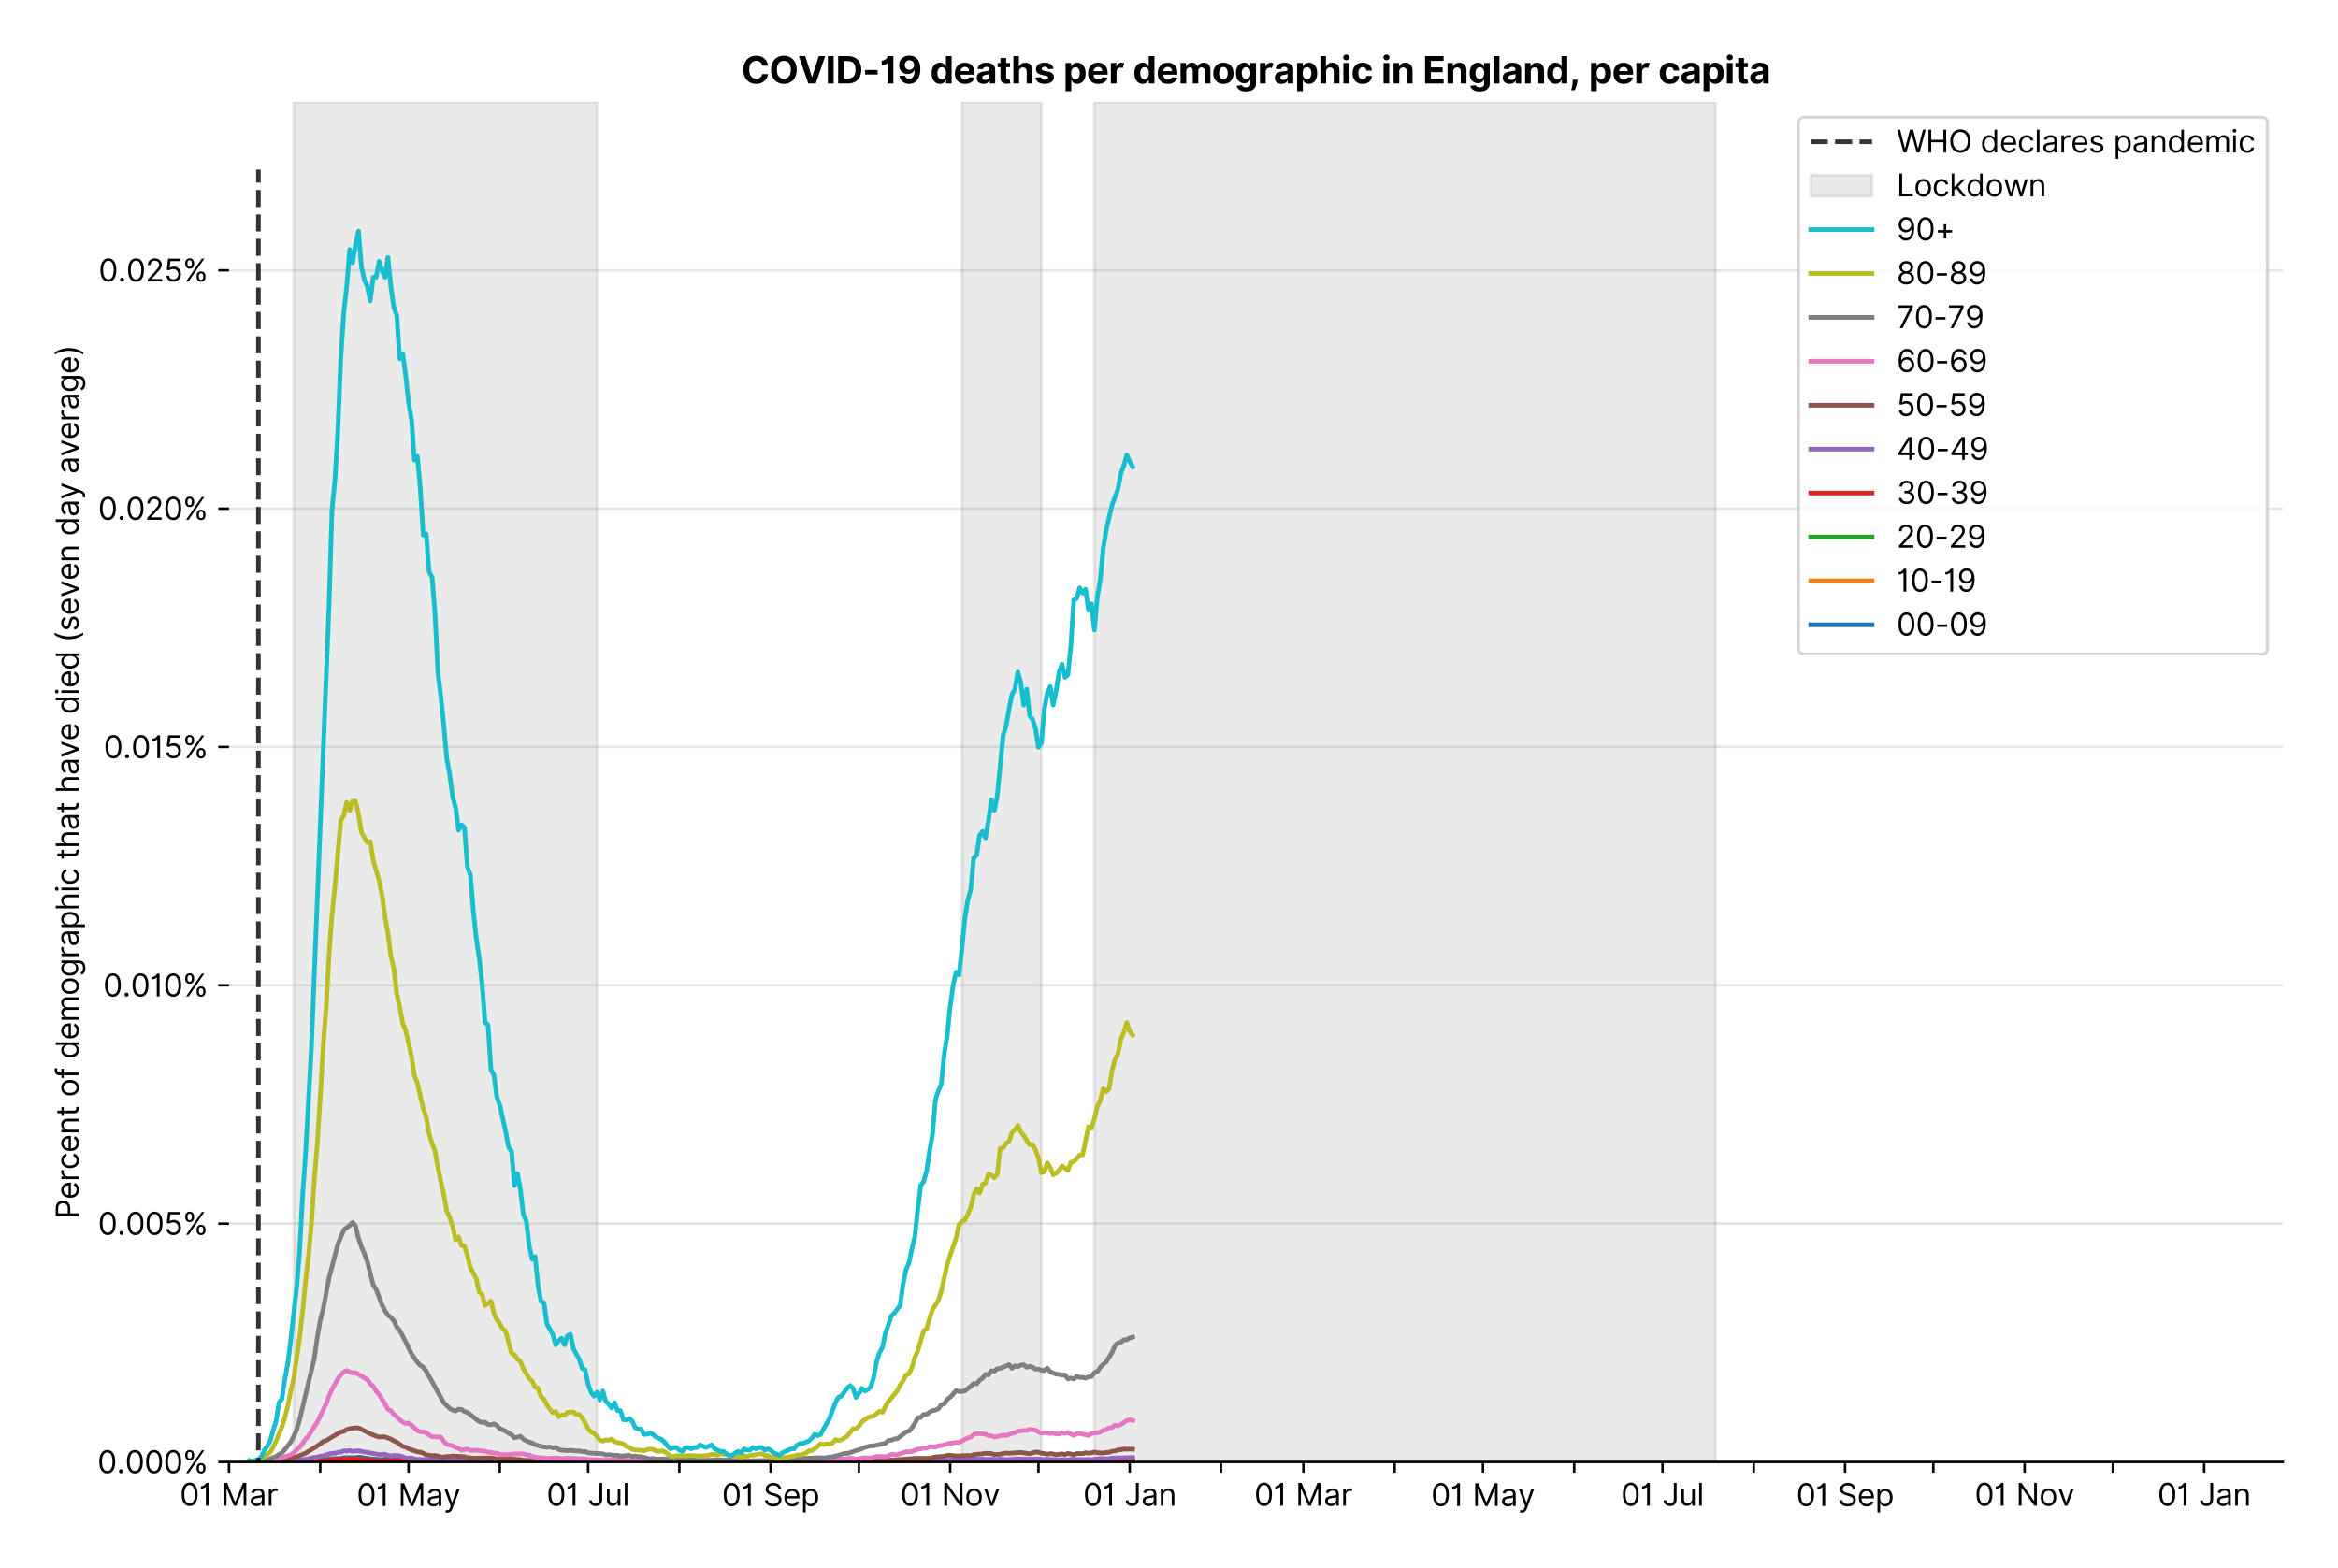 <?xml version="1.0" encoding="utf-8" standalone="no"?>
<!DOCTYPE svg PUBLIC "-//W3C//DTD SVG 1.1//EN"
  "http://www.w3.org/Graphics/SVG/1.1/DTD/svg11.dtd">
<svg xmlns:xlink="http://www.w3.org/1999/xlink" viewBox="0 0 762.255 511.234" xmlns="http://www.w3.org/2000/svg" version="1.1">
 <defs>
  <style type="text/css">*{stroke-linejoin: round; stroke-linecap: butt}</style>
 </defs>
 <g id="figure_1">
  <g id="patch_1">
   <path d="M 0 511.234 
L 762.255 511.234 
L 762.255 0 
L 0 0 
z
" style="fill: #ffffff"/>
  </g>
  <g id="axes_1">
   <g id="patch_2">
    <path d="M 74.655 476.745 
L 744.255 476.745 
L 744.255 33.225 
L 74.655 33.225 
z
" style="fill: #ffffff"/>
   </g>
   <g id="matplotlib.axis_1">
    <g id="xtick_1">
     <g id="line2d_1">
      <defs>
       <path id="m4b8b1d3782" d="M 0 0 
L 0 3.5 
" style="stroke: #000000; stroke-width: 0.8"/>
      </defs>
      <g>
       <use xlink:href="#m4b8b1d3782" x="74.655" y="476.745" style="stroke: #000000; stroke-width: 0.8"/>
      </g>
     </g>
     <g id="text_1">
      <!-- 01 Mar -->
      <g transform="translate(58.618 491.018)scale(0.1 -0.1)">
       <defs>
        <path id="Inter-Regular-30" d="M 2000 -64 
Q 1230 -64 806 561 
Q 382 1186 382 2327 
Q 382 3459 809 4088 
Q 1236 4718 2000 4718 
Q 2764 4718 3191 4088 
Q 3618 3459 3618 2327 
Q 3618 1186 3194 561 
Q 2771 -64 2000 -64 
z
M 2000 436 
Q 2509 436 2791 927 
Q 3073 1418 3073 2327 
Q 3073 3234 2789 3730 
Q 2505 4227 2000 4227 
Q 1496 4227 1211 3730 
Q 927 3234 927 2327 
Q 927 1418 1210 927 
Q 1493 436 2000 436 
z
" transform="scale(0.016)"/>
        <path id="Inter-Regular-31" d="M 1973 4655 
L 1973 0 
L 1409 0 
L 1409 3836 
L 1373 3836 
Q 1341 3773 1209 3692 
Q 1077 3611 868 3551 
Q 659 3491 391 3491 
L 391 3964 
Q 661 3964 859 4061 
Q 1057 4159 1190 4291 
Q 1323 4423 1392 4529 
Q 1461 4636 1473 4655 
L 1973 4655 
z
" transform="scale(0.016)"/>
        <path id="Inter-Regular-20" transform="scale(0.016)"/>
        <path id="Inter-Regular-4d" d="M 564 4655 
L 1236 4655 
L 2818 791 
L 2873 791 
L 4455 4655 
L 5127 4655 
L 5127 0 
L 4600 0 
L 4600 3536 
L 4555 3536 
L 3100 0 
L 2591 0 
L 1136 3536 
L 1091 3536 
L 1091 0 
L 564 0 
L 564 4655 
z
" transform="scale(0.016)"/>
        <path id="Inter-Regular-61" d="M 1518 -82 
Q 1186 -82 916 44 
Q 646 170 486 410 
Q 327 650 327 991 
Q 327 1291 445 1478 
Q 564 1666 761 1773 
Q 959 1880 1199 1933 
Q 1439 1986 1682 2018 
Q 2000 2059 2199 2080 
Q 2398 2102 2490 2154 
Q 2582 2207 2582 2336 
L 2582 2355 
Q 2582 2691 2399 2877 
Q 2216 3064 1846 3064 
Q 1461 3064 1243 2895 
Q 1025 2727 936 2536 
L 427 2718 
Q 564 3036 792 3214 
Q 1021 3393 1292 3464 
Q 1564 3536 1827 3536 
Q 1996 3536 2215 3496 
Q 2434 3457 2640 3334 
Q 2846 3211 2982 2963 
Q 3118 2716 3118 2300 
L 3118 0 
L 2582 0 
L 2582 473 
L 2555 473 
Q 2500 359 2373 229 
Q 2246 100 2034 9 
Q 1823 -82 1518 -82 
z
M 1600 400 
Q 1918 400 2137 525 
Q 2357 650 2469 847 
Q 2582 1045 2582 1264 
L 2582 1755 
Q 2548 1714 2433 1681 
Q 2318 1648 2169 1624 
Q 2021 1600 1881 1583 
Q 1741 1566 1655 1555 
Q 1446 1527 1265 1467 
Q 1084 1407 974 1287 
Q 864 1168 864 964 
Q 864 684 1072 542 
Q 1280 400 1600 400 
z
" transform="scale(0.016)"/>
        <path id="Inter-Regular-72" d="M 491 0 
L 491 3491 
L 1009 3491 
L 1009 2964 
L 1046 2964 
Q 1139 3223 1389 3384 
Q 1639 3545 1955 3545 
Q 2100 3545 2209 3511 
Q 2318 3477 2400 3418 
L 2218 2964 
Q 2161 2993 2085 3010 
Q 2009 3027 1909 3027 
Q 1527 3027 1277 2794 
Q 1027 2561 1027 2209 
L 1027 0 
L 491 0 
z
" transform="scale(0.016)"/>
       </defs>
       <use xlink:href="#Inter-Regular-30"/>
       <use xlink:href="#Inter-Regular-31" x="62.5"/>
       <use xlink:href="#Inter-Regular-20" x="106.676"/>
       <use xlink:href="#Inter-Regular-4d" x="134.801"/>
       <use xlink:href="#Inter-Regular-61" x="225.994"/>
       <use xlink:href="#Inter-Regular-72" x="282.386"/>
      </g>
     </g>
    </g>
    <g id="xtick_2">
     <g id="line2d_2">
      <g>
       <use xlink:href="#m4b8b1d3782" x="104.405" y="476.745" style="stroke: #000000; stroke-width: 0.8"/>
      </g>
     </g>
    </g>
    <g id="xtick_3">
     <g id="line2d_3">
      <g>
       <use xlink:href="#m4b8b1d3782" x="133.196" y="476.745" style="stroke: #000000; stroke-width: 0.8"/>
      </g>
     </g>
     <g id="text_2">
      <!-- 01 May -->
      <g transform="translate(116.293 491.117)scale(0.1 -0.1)">
       <defs>
        <path id="Inter-Regular-79" d="M 818 -1355 
Q 682 -1355 575 -1333 
Q 468 -1311 427 -1291 
L 564 -818 
Q 857 -893 1053 -814 
Q 1250 -736 1391 -345 
L 1509 -18 
L 218 3491 
L 800 3491 
L 1764 709 
L 1800 709 
L 2764 3491 
L 3346 3491 
L 1846 -564 
Q 1550 -1355 818 -1355 
z
" transform="scale(0.016)"/>
       </defs>
       <use xlink:href="#Inter-Regular-30"/>
       <use xlink:href="#Inter-Regular-31" x="62.5"/>
       <use xlink:href="#Inter-Regular-20" x="106.676"/>
       <use xlink:href="#Inter-Regular-4d" x="134.801"/>
       <use xlink:href="#Inter-Regular-61" x="225.994"/>
       <use xlink:href="#Inter-Regular-79" x="282.386"/>
      </g>
     </g>
    </g>
    <g id="xtick_4">
     <g id="line2d_4">
      <g>
       <use xlink:href="#m4b8b1d3782" x="162.947" y="476.745" style="stroke: #000000; stroke-width: 0.8"/>
      </g>
     </g>
    </g>
    <g id="xtick_5">
     <g id="line2d_5">
      <g>
       <use xlink:href="#m4b8b1d3782" x="191.738" y="476.745" style="stroke: #000000; stroke-width: 0.8"/>
      </g>
     </g>
     <g id="text_3">
      <!-- 01 Jul -->
      <g transform="translate(178.194 491.018)scale(0.1 -0.1)">
       <defs>
        <path id="Inter-Regular-4a" d="M 2346 4655 
L 2909 4655 
L 2909 1327 
Q 2909 657 2549 296 
Q 2189 -64 1582 -64 
Q 1200 -64 902 76 
Q 605 216 434 475 
Q 264 734 264 1091 
L 818 1091 
Q 818 795 1034 615 
Q 1250 436 1582 436 
Q 1948 436 2147 664 
Q 2346 893 2346 1327 
L 2346 4655 
z
" transform="scale(0.016)"/>
        <path id="Inter-Regular-75" d="M 2691 1427 
L 2691 3491 
L 3227 3491 
L 3227 0 
L 2691 0 
L 2691 591 
L 2655 591 
Q 2532 325 2273 140 
Q 2014 -45 1618 -45 
Q 1127 -45 809 280 
Q 491 605 491 1273 
L 491 3491 
L 1027 3491 
L 1027 1309 
Q 1027 927 1242 700 
Q 1457 473 1791 473 
Q 1991 473 2199 575 
Q 2407 677 2549 888 
Q 2691 1100 2691 1427 
z
" transform="scale(0.016)"/>
        <path id="Inter-Regular-6c" d="M 1027 4655 
L 1027 0 
L 491 0 
L 491 4655 
L 1027 4655 
z
" transform="scale(0.016)"/>
       </defs>
       <use xlink:href="#Inter-Regular-30"/>
       <use xlink:href="#Inter-Regular-31" x="62.5"/>
       <use xlink:href="#Inter-Regular-20" x="106.676"/>
       <use xlink:href="#Inter-Regular-4a" x="134.801"/>
       <use xlink:href="#Inter-Regular-75" x="189.063"/>
       <use xlink:href="#Inter-Regular-6c" x="247.159"/>
      </g>
     </g>
    </g>
    <g id="xtick_6">
     <g id="line2d_6">
      <g>
       <use xlink:href="#m4b8b1d3782" x="221.488" y="476.745" style="stroke: #000000; stroke-width: 0.8"/>
      </g>
     </g>
    </g>
    <g id="xtick_7">
     <g id="line2d_7">
      <g>
       <use xlink:href="#m4b8b1d3782" x="251.239" y="476.745" style="stroke: #000000; stroke-width: 0.8"/>
      </g>
     </g>
     <g id="text_4">
      <!-- 01 Sep -->
      <g transform="translate(235.352 491.117)scale(0.1 -0.1)">
       <defs>
        <path id="Inter-Regular-53" d="M 3109 3491 
Q 3068 3836 2777 4027 
Q 2486 4218 2064 4218 
Q 1600 4218 1318 3999 
Q 1036 3780 1036 3445 
Q 1036 3195 1189 3042 
Q 1343 2889 1553 2803 
Q 1764 2718 1936 2673 
L 2409 2545 
Q 2591 2498 2815 2414 
Q 3039 2330 3244 2185 
Q 3450 2041 3584 1816 
Q 3718 1591 3718 1264 
Q 3718 886 3521 581 
Q 3325 277 2949 97 
Q 2573 -82 2036 -82 
Q 1286 -82 845 272 
Q 405 627 364 1200 
L 946 1200 
Q 968 936 1124 764 
Q 1280 593 1519 510 
Q 1759 427 2036 427 
Q 2359 427 2616 533 
Q 2873 639 3023 828 
Q 3173 1018 3173 1273 
Q 3173 1505 3043 1650 
Q 2914 1795 2702 1886 
Q 2491 1977 2246 2045 
L 1673 2209 
Q 1127 2366 809 2657 
Q 491 2948 491 3418 
Q 491 3809 703 4101 
Q 916 4393 1276 4555 
Q 1636 4718 2082 4718 
Q 2532 4718 2882 4558 
Q 3232 4398 3437 4120 
Q 3643 3843 3655 3491 
L 3109 3491 
z
" transform="scale(0.016)"/>
        <path id="Inter-Regular-65" d="M 1955 -73 
Q 1450 -73 1085 151 
Q 721 375 524 778 
Q 327 1182 327 1718 
Q 327 2255 524 2665 
Q 721 3075 1074 3305 
Q 1427 3536 1900 3536 
Q 2173 3536 2439 3445 
Q 2705 3355 2923 3151 
Q 3141 2948 3270 2614 
Q 3400 2280 3400 1791 
L 3400 1564 
L 866 1564 
Q 884 1005 1183 707 
Q 1482 409 1955 409 
Q 2271 409 2498 545 
Q 2725 682 2827 955 
L 3346 809 
Q 3223 414 2854 170 
Q 2486 -73 1955 -73 
z
M 866 2027 
L 2855 2027 
Q 2855 2470 2595 2762 
Q 2336 3055 1900 3055 
Q 1593 3055 1368 2911 
Q 1143 2768 1013 2533 
Q 884 2298 866 2027 
z
" transform="scale(0.016)"/>
        <path id="Inter-Regular-70" d="M 491 -1309 
L 491 3491 
L 1009 3491 
L 1009 2936 
L 1073 2936 
Q 1132 3027 1237 3169 
Q 1343 3311 1542 3423 
Q 1741 3536 2082 3536 
Q 2523 3536 2859 3315 
Q 3196 3095 3384 2690 
Q 3573 2286 3573 1736 
Q 3573 1182 3384 776 
Q 3196 370 2861 148 
Q 2527 -73 2091 -73 
Q 1755 -73 1552 39 
Q 1350 152 1241 296 
Q 1132 441 1073 536 
L 1027 536 
L 1027 -1309 
L 491 -1309 
z
M 1018 1745 
Q 1018 1152 1276 780 
Q 1534 409 2018 409 
Q 2355 409 2581 587 
Q 2807 766 2921 1069 
Q 3036 1373 3036 1745 
Q 3036 2114 2923 2410 
Q 2811 2707 2585 2881 
Q 2359 3055 2018 3055 
Q 1527 3055 1272 2693 
Q 1018 2332 1018 1745 
z
" transform="scale(0.016)"/>
       </defs>
       <use xlink:href="#Inter-Regular-30"/>
       <use xlink:href="#Inter-Regular-31" x="62.5"/>
       <use xlink:href="#Inter-Regular-20" x="106.676"/>
       <use xlink:href="#Inter-Regular-53" x="134.801"/>
       <use xlink:href="#Inter-Regular-65" x="198.58"/>
       <use xlink:href="#Inter-Regular-70" x="256.818"/>
      </g>
     </g>
    </g>
    <g id="xtick_8">
     <g id="line2d_8">
      <g>
       <use xlink:href="#m4b8b1d3782" x="280.03" y="476.745" style="stroke: #000000; stroke-width: 0.8"/>
      </g>
     </g>
    </g>
    <g id="xtick_9">
     <g id="line2d_9">
      <g>
       <use xlink:href="#m4b8b1d3782" x="309.781" y="476.745" style="stroke: #000000; stroke-width: 0.8"/>
      </g>
     </g>
     <g id="text_5">
      <!-- 01 Nov -->
      <g transform="translate(293.509 491.018)scale(0.1 -0.1)">
       <defs>
        <path id="Inter-Regular-4e" d="M 4255 4655 
L 4255 0 
L 3709 0 
L 1173 3655 
L 1127 3655 
L 1127 0 
L 564 0 
L 564 4655 
L 1109 4655 
L 3655 991 
L 3700 991 
L 3700 4655 
L 4255 4655 
z
" transform="scale(0.016)"/>
        <path id="Inter-Regular-6f" d="M 1909 -73 
Q 1436 -73 1080 152 
Q 725 377 526 781 
Q 327 1186 327 1727 
Q 327 2273 526 2679 
Q 725 3086 1080 3311 
Q 1436 3536 1909 3536 
Q 2382 3536 2737 3311 
Q 3093 3086 3292 2679 
Q 3491 2273 3491 1727 
Q 3491 1186 3292 781 
Q 3093 377 2737 152 
Q 2382 -73 1909 -73 
z
M 1909 409 
Q 2268 409 2500 593 
Q 2732 777 2843 1077 
Q 2955 1377 2955 1727 
Q 2955 2077 2843 2379 
Q 2732 2682 2500 2868 
Q 2268 3055 1909 3055 
Q 1550 3055 1318 2868 
Q 1086 2682 975 2379 
Q 864 2077 864 1727 
Q 864 1377 975 1077 
Q 1086 777 1318 593 
Q 1550 409 1909 409 
z
" transform="scale(0.016)"/>
        <path id="Inter-Regular-76" d="M 3346 3491 
L 2055 0 
L 1509 0 
L 218 3491 
L 800 3491 
L 1764 709 
L 1800 709 
L 2764 3491 
L 3346 3491 
z
" transform="scale(0.016)"/>
       </defs>
       <use xlink:href="#Inter-Regular-30"/>
       <use xlink:href="#Inter-Regular-31" x="62.5"/>
       <use xlink:href="#Inter-Regular-20" x="106.676"/>
       <use xlink:href="#Inter-Regular-4e" x="134.801"/>
       <use xlink:href="#Inter-Regular-6f" x="210.085"/>
       <use xlink:href="#Inter-Regular-76" x="269.744"/>
      </g>
     </g>
    </g>
    <g id="xtick_10">
     <g id="line2d_10">
      <g>
       <use xlink:href="#m4b8b1d3782" x="338.572" y="476.745" style="stroke: #000000; stroke-width: 0.8"/>
      </g>
     </g>
    </g>
    <g id="xtick_11">
     <g id="line2d_11">
      <g>
       <use xlink:href="#m4b8b1d3782" x="368.322" y="476.745" style="stroke: #000000; stroke-width: 0.8"/>
      </g>
     </g>
     <g id="text_6">
      <!-- 01 Jan -->
      <g transform="translate(353.123 491.018)scale(0.1 -0.1)">
       <defs>
        <path id="Inter-Regular-6e" d="M 1027 2100 
L 1027 0 
L 491 0 
L 491 3491 
L 1009 3491 
L 1009 2945 
L 1055 2945 
Q 1177 3211 1427 3373 
Q 1677 3536 2073 3536 
Q 2602 3536 2928 3211 
Q 3255 2886 3255 2218 
L 3255 0 
L 2718 0 
L 2718 2182 
Q 2718 2593 2504 2824 
Q 2291 3055 1918 3055 
Q 1534 3055 1280 2806 
Q 1027 2557 1027 2100 
z
" transform="scale(0.016)"/>
       </defs>
       <use xlink:href="#Inter-Regular-30"/>
       <use xlink:href="#Inter-Regular-31" x="62.5"/>
       <use xlink:href="#Inter-Regular-20" x="106.676"/>
       <use xlink:href="#Inter-Regular-4a" x="134.801"/>
       <use xlink:href="#Inter-Regular-61" x="189.063"/>
       <use xlink:href="#Inter-Regular-6e" x="245.455"/>
      </g>
     </g>
    </g>
    <g id="xtick_12">
     <g id="line2d_12">
      <g>
       <use xlink:href="#m4b8b1d3782" x="398.073" y="476.745" style="stroke: #000000; stroke-width: 0.8"/>
      </g>
     </g>
    </g>
    <g id="xtick_13">
     <g id="line2d_13">
      <g>
       <use xlink:href="#m4b8b1d3782" x="424.944" y="476.745" style="stroke: #000000; stroke-width: 0.8"/>
      </g>
     </g>
     <g id="text_7">
      <!-- 01 Mar -->
      <g transform="translate(408.908 491.018)scale(0.1 -0.1)">
       <use xlink:href="#Inter-Regular-30"/>
       <use xlink:href="#Inter-Regular-31" x="62.5"/>
       <use xlink:href="#Inter-Regular-20" x="106.676"/>
       <use xlink:href="#Inter-Regular-4d" x="134.801"/>
       <use xlink:href="#Inter-Regular-61" x="225.994"/>
       <use xlink:href="#Inter-Regular-72" x="282.386"/>
      </g>
     </g>
    </g>
    <g id="xtick_14">
     <g id="line2d_14">
      <g>
       <use xlink:href="#m4b8b1d3782" x="454.695" y="476.745" style="stroke: #000000; stroke-width: 0.8"/>
      </g>
     </g>
    </g>
    <g id="xtick_15">
     <g id="line2d_15">
      <g>
       <use xlink:href="#m4b8b1d3782" x="483.486" y="476.745" style="stroke: #000000; stroke-width: 0.8"/>
      </g>
     </g>
     <g id="text_8">
      <!-- 01 May -->
      <g transform="translate(466.583 491.117)scale(0.1 -0.1)">
       <use xlink:href="#Inter-Regular-30"/>
       <use xlink:href="#Inter-Regular-31" x="62.5"/>
       <use xlink:href="#Inter-Regular-20" x="106.676"/>
       <use xlink:href="#Inter-Regular-4d" x="134.801"/>
       <use xlink:href="#Inter-Regular-61" x="225.994"/>
       <use xlink:href="#Inter-Regular-79" x="282.386"/>
      </g>
     </g>
    </g>
    <g id="xtick_16">
     <g id="line2d_16">
      <g>
       <use xlink:href="#m4b8b1d3782" x="513.236" y="476.745" style="stroke: #000000; stroke-width: 0.8"/>
      </g>
     </g>
    </g>
    <g id="xtick_17">
     <g id="line2d_17">
      <g>
       <use xlink:href="#m4b8b1d3782" x="542.027" y="476.745" style="stroke: #000000; stroke-width: 0.8"/>
      </g>
     </g>
     <g id="text_9">
      <!-- 01 Jul -->
      <g transform="translate(528.484 491.018)scale(0.1 -0.1)">
       <use xlink:href="#Inter-Regular-30"/>
       <use xlink:href="#Inter-Regular-31" x="62.5"/>
       <use xlink:href="#Inter-Regular-20" x="106.676"/>
       <use xlink:href="#Inter-Regular-4a" x="134.801"/>
       <use xlink:href="#Inter-Regular-75" x="189.063"/>
       <use xlink:href="#Inter-Regular-6c" x="247.159"/>
      </g>
     </g>
    </g>
    <g id="xtick_18">
     <g id="line2d_18">
      <g>
       <use xlink:href="#m4b8b1d3782" x="571.778" y="476.745" style="stroke: #000000; stroke-width: 0.8"/>
      </g>
     </g>
    </g>
    <g id="xtick_19">
     <g id="line2d_19">
      <g>
       <use xlink:href="#m4b8b1d3782" x="601.529" y="476.745" style="stroke: #000000; stroke-width: 0.8"/>
      </g>
     </g>
     <g id="text_10">
      <!-- 01 Sep -->
      <g transform="translate(585.641 491.117)scale(0.1 -0.1)">
       <use xlink:href="#Inter-Regular-30"/>
       <use xlink:href="#Inter-Regular-31" x="62.5"/>
       <use xlink:href="#Inter-Regular-20" x="106.676"/>
       <use xlink:href="#Inter-Regular-53" x="134.801"/>
       <use xlink:href="#Inter-Regular-65" x="198.58"/>
       <use xlink:href="#Inter-Regular-70" x="256.818"/>
      </g>
     </g>
    </g>
    <g id="xtick_20">
     <g id="line2d_20">
      <g>
       <use xlink:href="#m4b8b1d3782" x="630.32" y="476.745" style="stroke: #000000; stroke-width: 0.8"/>
      </g>
     </g>
    </g>
    <g id="xtick_21">
     <g id="line2d_21">
      <g>
       <use xlink:href="#m4b8b1d3782" x="660.07" y="476.745" style="stroke: #000000; stroke-width: 0.8"/>
      </g>
     </g>
     <g id="text_11">
      <!-- 01 Nov -->
      <g transform="translate(643.799 491.018)scale(0.1 -0.1)">
       <use xlink:href="#Inter-Regular-30"/>
       <use xlink:href="#Inter-Regular-31" x="62.5"/>
       <use xlink:href="#Inter-Regular-20" x="106.676"/>
       <use xlink:href="#Inter-Regular-4e" x="134.801"/>
       <use xlink:href="#Inter-Regular-6f" x="210.085"/>
       <use xlink:href="#Inter-Regular-76" x="269.744"/>
      </g>
     </g>
    </g>
    <g id="xtick_22">
     <g id="line2d_22">
      <g>
       <use xlink:href="#m4b8b1d3782" x="688.861" y="476.745" style="stroke: #000000; stroke-width: 0.8"/>
      </g>
     </g>
    </g>
    <g id="xtick_23">
     <g id="line2d_23">
      <g>
       <use xlink:href="#m4b8b1d3782" x="718.612" y="476.745" style="stroke: #000000; stroke-width: 0.8"/>
      </g>
     </g>
     <g id="text_12">
      <!-- 01 Jan -->
      <g transform="translate(703.413 491.018)scale(0.1 -0.1)">
       <use xlink:href="#Inter-Regular-30"/>
       <use xlink:href="#Inter-Regular-31" x="62.5"/>
       <use xlink:href="#Inter-Regular-20" x="106.676"/>
       <use xlink:href="#Inter-Regular-4a" x="134.801"/>
       <use xlink:href="#Inter-Regular-61" x="189.063"/>
       <use xlink:href="#Inter-Regular-6e" x="245.455"/>
      </g>
     </g>
    </g>
   </g>
   <g id="matplotlib.axis_2">
    <g id="ytick_1">
     <g id="line2d_24">
      <path d="M 74.655 476.745 
L 744.255 476.745 
" clip-path="url(#p2e6fe0ecb3)" style="fill: none; stroke: #e5e5e5; stroke-width: 0.8; stroke-linecap: square"/>
     </g>
     <g id="line2d_25">
      <defs>
       <path id="ma206f51b30" d="M 0 0 
L -3.5 0 
" style="stroke: #000000; stroke-width: 0.8"/>
      </defs>
      <g>
       <use xlink:href="#ma206f51b30" x="74.655" y="476.745" style="stroke: #000000; stroke-width: 0.8"/>
      </g>
     </g>
     <g id="text_13">
      <!-- 0.000% -->
      <g transform="translate(31.773 480.382)scale(0.1 -0.1)">
       <defs>
        <path id="Inter-Regular-2e" d="M 882 -36 
Q 714 -36 593 84 
Q 473 205 473 373 
Q 473 541 593 661 
Q 714 782 882 782 
Q 1050 782 1170 661 
Q 1291 541 1291 373 
Q 1291 205 1170 84 
Q 1050 -36 882 -36 
z
" transform="scale(0.016)"/>
        <path id="Inter-Regular-25" d="M 2855 873 
L 2855 1118 
Q 2855 1373 2960 1585 
Q 3066 1798 3269 1926 
Q 3473 2055 3764 2055 
Q 4059 2055 4259 1926 
Q 4459 1798 4561 1585 
Q 4664 1373 4664 1118 
L 4664 873 
Q 4664 618 4560 405 
Q 4457 193 4256 64 
Q 4055 -64 3764 -64 
Q 3468 -64 3266 64 
Q 3064 193 2959 405 
Q 2855 618 2855 873 
z
M 536 3536 
L 536 3782 
Q 536 4036 642 4248 
Q 748 4461 951 4589 
Q 1155 4718 1446 4718 
Q 1741 4718 1941 4589 
Q 2141 4461 2243 4248 
Q 2346 4036 2346 3782 
L 2346 3536 
Q 2346 3282 2242 3069 
Q 2139 2857 1937 2728 
Q 1736 2600 1446 2600 
Q 1150 2600 948 2728 
Q 746 2857 641 3069 
Q 536 3282 536 3536 
z
M 709 0 
L 3909 4655 
L 4427 4655 
L 1227 0 
L 709 0 
z
M 3318 1118 
L 3318 873 
Q 3318 661 3418 494 
Q 3518 327 3764 327 
Q 4002 327 4101 494 
Q 4200 661 4200 873 
L 4200 1118 
Q 4200 1330 4104 1497 
Q 4009 1664 3764 1664 
Q 3525 1664 3421 1497 
Q 3318 1330 3318 1118 
z
M 1000 3782 
L 1000 3536 
Q 1000 3325 1100 3158 
Q 1200 2991 1446 2991 
Q 1684 2991 1783 3158 
Q 1882 3325 1882 3536 
L 1882 3782 
Q 1882 3993 1786 4160 
Q 1691 4327 1446 4327 
Q 1207 4327 1103 4160 
Q 1000 3993 1000 3782 
z
" transform="scale(0.016)"/>
       </defs>
       <use xlink:href="#Inter-Regular-30"/>
       <use xlink:href="#Inter-Regular-2e" x="62.5"/>
       <use xlink:href="#Inter-Regular-30" x="90.057"/>
       <use xlink:href="#Inter-Regular-30" x="152.557"/>
       <use xlink:href="#Inter-Regular-30" x="215.057"/>
       <use xlink:href="#Inter-Regular-25" x="277.557"/>
      </g>
     </g>
    </g>
    <g id="ytick_2">
     <g id="line2d_26">
      <path d="M 74.655 399.026 
L 744.255 399.026 
" clip-path="url(#p2e6fe0ecb3)" style="fill: none; stroke: #e5e5e5; stroke-width: 0.8; stroke-linecap: square"/>
     </g>
     <g id="line2d_27">
      <g>
       <use xlink:href="#ma206f51b30" x="74.655" y="399.026" style="stroke: #000000; stroke-width: 0.8"/>
      </g>
     </g>
     <g id="text_14">
      <!-- 0.005% -->
      <g transform="translate(31.944 402.663)scale(0.1 -0.1)">
       <defs>
        <path id="Inter-Regular-35" d="M 1936 -64 
Q 1536 -64 1216 95 
Q 896 255 702 532 
Q 509 809 491 1164 
L 1036 1164 
Q 1068 848 1324 642 
Q 1580 436 1936 436 
Q 2223 436 2447 570 
Q 2671 705 2799 940 
Q 2927 1175 2927 1473 
Q 2927 1777 2794 2017 
Q 2661 2257 2429 2395 
Q 2198 2534 1900 2536 
Q 1686 2539 1461 2472 
Q 1236 2405 1091 2300 
L 564 2364 
L 846 4655 
L 3264 4655 
L 3264 4155 
L 1318 4155 
L 1155 2782 
L 1182 2782 
Q 1325 2895 1541 2970 
Q 1757 3045 1991 3045 
Q 2418 3045 2753 2842 
Q 3089 2639 3281 2286 
Q 3473 1934 3473 1482 
Q 3473 1036 3274 687 
Q 3075 339 2727 137 
Q 2380 -64 1936 -64 
z
" transform="scale(0.016)"/>
       </defs>
       <use xlink:href="#Inter-Regular-30"/>
       <use xlink:href="#Inter-Regular-2e" x="62.5"/>
       <use xlink:href="#Inter-Regular-30" x="90.057"/>
       <use xlink:href="#Inter-Regular-30" x="152.557"/>
       <use xlink:href="#Inter-Regular-35" x="215.057"/>
       <use xlink:href="#Inter-Regular-25" x="275.852"/>
      </g>
     </g>
    </g>
    <g id="ytick_3">
     <g id="line2d_28">
      <path d="M 74.655 321.307 
L 744.255 321.307 
" clip-path="url(#p2e6fe0ecb3)" style="fill: none; stroke: #e5e5e5; stroke-width: 0.8; stroke-linecap: square"/>
     </g>
     <g id="line2d_29">
      <g>
       <use xlink:href="#ma206f51b30" x="74.655" y="321.307" style="stroke: #000000; stroke-width: 0.8"/>
      </g>
     </g>
     <g id="text_15">
      <!-- 0.010% -->
      <g transform="translate(33.606 324.944)scale(0.1 -0.1)">
       <use xlink:href="#Inter-Regular-30"/>
       <use xlink:href="#Inter-Regular-2e" x="62.5"/>
       <use xlink:href="#Inter-Regular-30" x="90.057"/>
       <use xlink:href="#Inter-Regular-31" x="152.557"/>
       <use xlink:href="#Inter-Regular-30" x="196.733"/>
       <use xlink:href="#Inter-Regular-25" x="259.233"/>
      </g>
     </g>
    </g>
    <g id="ytick_4">
     <g id="line2d_30">
      <path d="M 74.655 243.588 
L 744.255 243.588 
" clip-path="url(#p2e6fe0ecb3)" style="fill: none; stroke: #e5e5e5; stroke-width: 0.8; stroke-linecap: square"/>
     </g>
     <g id="line2d_31">
      <g>
       <use xlink:href="#ma206f51b30" x="74.655" y="243.588" style="stroke: #000000; stroke-width: 0.8"/>
      </g>
     </g>
     <g id="text_16">
      <!-- 0.015% -->
      <g transform="translate(33.777 247.225)scale(0.1 -0.1)">
       <use xlink:href="#Inter-Regular-30"/>
       <use xlink:href="#Inter-Regular-2e" x="62.5"/>
       <use xlink:href="#Inter-Regular-30" x="90.057"/>
       <use xlink:href="#Inter-Regular-31" x="152.557"/>
       <use xlink:href="#Inter-Regular-35" x="196.733"/>
       <use xlink:href="#Inter-Regular-25" x="257.528"/>
      </g>
     </g>
    </g>
    <g id="ytick_5">
     <g id="line2d_32">
      <path d="M 74.655 165.869 
L 744.255 165.869 
" clip-path="url(#p2e6fe0ecb3)" style="fill: none; stroke: #e5e5e5; stroke-width: 0.8; stroke-linecap: square"/>
     </g>
     <g id="line2d_33">
      <g>
       <use xlink:href="#ma206f51b30" x="74.655" y="165.869" style="stroke: #000000; stroke-width: 0.8"/>
      </g>
     </g>
     <g id="text_17">
      <!-- 0.020% -->
      <g transform="translate(31.972 169.506)scale(0.1 -0.1)">
       <defs>
        <path id="Inter-Regular-32" d="M 482 0 
L 482 409 
L 2018 2091 
Q 2289 2386 2464 2605 
Q 2639 2825 2724 3019 
Q 2809 3214 2809 3427 
Q 2809 3795 2553 4011 
Q 2298 4227 1918 4227 
Q 1514 4227 1275 3985 
Q 1036 3743 1036 3345 
L 500 3345 
Q 500 3755 688 4064 
Q 877 4373 1203 4545 
Q 1530 4718 1936 4718 
Q 2346 4718 2661 4545 
Q 2977 4373 3156 4079 
Q 3336 3786 3336 3427 
Q 3336 3170 3244 2926 
Q 3152 2682 2926 2383 
Q 2700 2084 2300 1655 
L 1255 536 
L 1255 500 
L 3418 500 
L 3418 0 
L 482 0 
z
" transform="scale(0.016)"/>
       </defs>
       <use xlink:href="#Inter-Regular-30"/>
       <use xlink:href="#Inter-Regular-2e" x="62.5"/>
       <use xlink:href="#Inter-Regular-30" x="90.057"/>
       <use xlink:href="#Inter-Regular-32" x="152.557"/>
       <use xlink:href="#Inter-Regular-30" x="213.068"/>
       <use xlink:href="#Inter-Regular-25" x="275.568"/>
      </g>
     </g>
    </g>
    <g id="ytick_6">
     <g id="line2d_34">
      <path d="M 74.655 88.15 
L 744.255 88.15 
" clip-path="url(#p2e6fe0ecb3)" style="fill: none; stroke: #e5e5e5; stroke-width: 0.8; stroke-linecap: square"/>
     </g>
     <g id="line2d_35">
      <g>
       <use xlink:href="#ma206f51b30" x="74.655" y="88.15" style="stroke: #000000; stroke-width: 0.8"/>
      </g>
     </g>
     <g id="text_18">
      <!-- 0.025% -->
      <g transform="translate(32.142 91.787)scale(0.1 -0.1)">
       <use xlink:href="#Inter-Regular-30"/>
       <use xlink:href="#Inter-Regular-2e" x="62.5"/>
       <use xlink:href="#Inter-Regular-30" x="90.057"/>
       <use xlink:href="#Inter-Regular-32" x="152.557"/>
       <use xlink:href="#Inter-Regular-35" x="213.068"/>
       <use xlink:href="#Inter-Regular-25" x="273.864"/>
      </g>
     </g>
    </g>
    <g id="text_19">
     <!-- Percent of demographic that have died (seven day average) -->
     <g transform="translate(25.614 397.458)rotate(-90)scale(0.1 -0.1)">
      <defs>
       <path id="Inter-Regular-50" d="M 564 0 
L 564 4655 
L 2136 4655 
Q 2684 4655 3033 4458 
Q 3382 4261 3550 3927 
Q 3718 3593 3718 3182 
Q 3718 2770 3551 2434 
Q 3384 2098 3036 1899 
Q 2689 1700 2146 1700 
L 1127 1700 
L 1127 0 
L 564 0 
z
M 1127 2200 
L 2127 2200 
Q 2689 2200 2926 2482 
Q 3164 2764 3164 3182 
Q 3164 3602 2925 3878 
Q 2686 4155 2118 4155 
L 1127 4155 
L 1127 2200 
z
" transform="scale(0.016)"/>
       <path id="Inter-Regular-63" d="M 1909 -73 
Q 1418 -73 1063 159 
Q 709 391 518 798 
Q 327 1205 327 1727 
Q 327 2259 524 2667 
Q 721 3075 1074 3305 
Q 1427 3536 1900 3536 
Q 2268 3536 2563 3400 
Q 2859 3264 3047 3018 
Q 3236 2773 3282 2445 
L 2746 2445 
Q 2684 2684 2474 2869 
Q 2264 3055 1909 3055 
Q 1439 3055 1151 2697 
Q 864 2339 864 1745 
Q 864 1139 1148 774 
Q 1432 409 1909 409 
Q 2223 409 2447 570 
Q 2671 732 2746 1018 
L 3282 1018 
Q 3236 709 3058 462 
Q 2880 216 2588 71 
Q 2296 -73 1909 -73 
z
" transform="scale(0.016)"/>
       <path id="Inter-Regular-74" d="M 2009 3491 
L 2009 3036 
L 1264 3036 
L 1264 1000 
Q 1264 773 1331 660 
Q 1398 548 1503 510 
Q 1609 473 1727 473 
Q 1816 473 1873 483 
Q 1930 493 1964 500 
L 2073 18 
Q 2018 -2 1920 -23 
Q 1823 -45 1673 -45 
Q 1446 -45 1228 52 
Q 1011 150 869 350 
Q 727 550 727 855 
L 727 3036 
L 200 3036 
L 200 3491 
L 727 3491 
L 727 4327 
L 1264 4327 
L 1264 3491 
L 2009 3491 
z
" transform="scale(0.016)"/>
       <path id="Inter-Regular-66" d="M 2046 3491 
L 2046 3036 
L 1264 3036 
L 1264 0 
L 727 0 
L 727 3036 
L 164 3036 
L 164 3491 
L 727 3491 
L 727 3973 
Q 727 4273 868 4473 
Q 1009 4673 1234 4773 
Q 1459 4873 1709 4873 
Q 1907 4873 2032 4841 
Q 2157 4809 2218 4782 
L 2064 4318 
Q 2023 4332 1951 4352 
Q 1880 4373 1764 4373 
Q 1498 4373 1381 4239 
Q 1264 4105 1264 3845 
L 1264 3491 
L 2046 3491 
z
" transform="scale(0.016)"/>
       <path id="Inter-Regular-64" d="M 1809 -73 
Q 1373 -73 1039 148 
Q 705 370 516 776 
Q 327 1182 327 1736 
Q 327 2286 516 2690 
Q 705 3095 1041 3315 
Q 1377 3536 1818 3536 
Q 2159 3536 2358 3423 
Q 2557 3311 2662 3169 
Q 2768 3027 2827 2936 
L 2873 2936 
L 2873 4655 
L 3409 4655 
L 3409 0 
L 2891 0 
L 2891 536 
L 2827 536 
Q 2768 441 2659 296 
Q 2550 152 2348 39 
Q 2146 -73 1809 -73 
z
M 1882 409 
Q 2366 409 2624 780 
Q 2882 1152 2882 1745 
Q 2882 2332 2627 2693 
Q 2373 3055 1882 3055 
Q 1541 3055 1315 2881 
Q 1089 2707 976 2410 
Q 864 2114 864 1745 
Q 864 1373 978 1069 
Q 1093 766 1319 587 
Q 1546 409 1882 409 
z
" transform="scale(0.016)"/>
       <path id="Inter-Regular-6d" d="M 491 0 
L 491 3491 
L 1009 3491 
L 1009 2945 
L 1055 2945 
Q 1164 3225 1407 3380 
Q 1650 3536 1991 3536 
Q 2336 3536 2567 3380 
Q 2798 3225 2927 2945 
L 2964 2945 
Q 3098 3216 3366 3376 
Q 3634 3536 4009 3536 
Q 4477 3536 4775 3244 
Q 5073 2952 5073 2336 
L 5073 0 
L 4536 0 
L 4536 2336 
Q 4536 2723 4325 2889 
Q 4114 3055 3827 3055 
Q 3459 3055 3257 2833 
Q 3055 2611 3055 2273 
L 3055 0 
L 2509 0 
L 2509 2391 
Q 2509 2689 2316 2872 
Q 2123 3055 1818 3055 
Q 1609 3055 1428 2943 
Q 1248 2832 1137 2635 
Q 1027 2439 1027 2182 
L 1027 0 
L 491 0 
z
" transform="scale(0.016)"/>
       <path id="Inter-Regular-67" d="M 1900 -1382 
Q 1316 -1382 976 -1169 
Q 636 -957 473 -682 
L 900 -382 
Q 973 -477 1084 -601 
Q 1196 -725 1390 -817 
Q 1584 -909 1900 -909 
Q 2323 -909 2598 -704 
Q 2873 -500 2873 -64 
L 2873 645 
L 2827 645 
Q 2768 550 2660 410 
Q 2552 270 2351 162 
Q 2150 55 1809 55 
Q 1386 55 1051 255 
Q 716 455 521 836 
Q 327 1218 327 1764 
Q 327 2300 516 2699 
Q 705 3098 1041 3317 
Q 1377 3536 1818 3536 
Q 2159 3536 2360 3423 
Q 2561 3311 2669 3169 
Q 2777 3027 2836 2936 
L 2891 2936 
L 2891 3491 
L 3409 3491 
L 3409 -100 
Q 3409 -550 3205 -833 
Q 3002 -1116 2660 -1249 
Q 2318 -1382 1900 -1382 
z
M 1882 536 
Q 2366 536 2624 864 
Q 2882 1193 2882 1773 
Q 2882 2339 2627 2697 
Q 2373 3055 1882 3055 
Q 1541 3055 1315 2882 
Q 1089 2709 976 2418 
Q 864 2127 864 1773 
Q 864 1227 1120 881 
Q 1377 536 1882 536 
z
" transform="scale(0.016)"/>
       <path id="Inter-Regular-68" d="M 1027 2100 
L 1027 0 
L 491 0 
L 491 4655 
L 1027 4655 
L 1027 2945 
L 1073 2945 
Q 1196 3216 1442 3376 
Q 1689 3536 2100 3536 
Q 2636 3536 2963 3213 
Q 3291 2891 3291 2218 
L 3291 0 
L 2755 0 
L 2755 2182 
Q 2755 2598 2540 2826 
Q 2325 3055 1946 3055 
Q 1548 3055 1287 2806 
Q 1027 2557 1027 2100 
z
" transform="scale(0.016)"/>
       <path id="Inter-Regular-69" d="M 491 0 
L 491 3491 
L 1027 3491 
L 1027 0 
L 491 0 
z
M 764 4073 
Q 607 4073 494 4179 
Q 382 4286 382 4436 
Q 382 4586 494 4693 
Q 607 4800 764 4800 
Q 921 4800 1033 4693 
Q 1146 4586 1146 4436 
Q 1146 4286 1033 4179 
Q 921 4073 764 4073 
z
" transform="scale(0.016)"/>
       <path id="Inter-Regular-28" d="M 682 1964 
Q 682 2823 906 3544 
Q 1130 4266 1546 4873 
L 2018 4873 
Q 1800 4573 1623 4095 
Q 1446 3618 1341 3061 
Q 1236 2505 1236 1964 
Q 1236 1423 1341 866 
Q 1446 309 1623 -168 
Q 1800 -645 2018 -945 
L 1546 -945 
Q 1130 -339 906 383 
Q 682 1105 682 1964 
z
" transform="scale(0.016)"/>
       <path id="Inter-Regular-73" d="M 2964 2709 
L 2482 2573 
Q 2411 2755 2245 2914 
Q 2080 3073 1727 3073 
Q 1407 3073 1194 2926 
Q 982 2780 982 2555 
Q 982 2355 1127 2239 
Q 1273 2123 1582 2045 
L 2100 1918 
Q 3027 1691 3027 973 
Q 3027 673 2855 436 
Q 2684 200 2377 63 
Q 2071 -73 1664 -73 
Q 1130 -73 780 159 
Q 430 391 336 836 
L 846 964 
Q 989 400 1655 400 
Q 2030 400 2251 560 
Q 2473 720 2473 945 
Q 2473 1316 1955 1436 
L 1373 1573 
Q 893 1686 669 1926 
Q 446 2166 446 2527 
Q 446 2823 613 3050 
Q 780 3277 1069 3406 
Q 1359 3536 1727 3536 
Q 2246 3536 2542 3309 
Q 2839 3082 2964 2709 
z
" transform="scale(0.016)"/>
       <path id="Inter-Regular-29" d="M 1638 1940 
Q 1638 1081 1414 359 
Q 1191 -362 775 -969 
L 302 -969 
Q 520 -669 697 -191 
Q 875 286 979 842 
Q 1084 1399 1084 1940 
Q 1084 2481 979 3038 
Q 875 3595 697 4072 
Q 520 4549 302 4849 
L 775 4849 
Q 1191 4243 1414 3521 
Q 1638 2799 1638 1940 
z
" transform="scale(0.016)"/>
      </defs>
      <use xlink:href="#Inter-Regular-50"/>
      <use xlink:href="#Inter-Regular-65" x="63.494"/>
      <use xlink:href="#Inter-Regular-72" x="121.733"/>
      <use xlink:href="#Inter-Regular-63" x="160.085"/>
      <use xlink:href="#Inter-Regular-65" x="215.909"/>
      <use xlink:href="#Inter-Regular-6e" x="274.148"/>
      <use xlink:href="#Inter-Regular-74" x="332.671"/>
      <use xlink:href="#Inter-Regular-20" x="369.034"/>
      <use xlink:href="#Inter-Regular-6f" x="397.159"/>
      <use xlink:href="#Inter-Regular-66" x="456.818"/>
      <use xlink:href="#Inter-Regular-20" x="492.898"/>
      <use xlink:href="#Inter-Regular-64" x="521.023"/>
      <use xlink:href="#Inter-Regular-65" x="583.097"/>
      <use xlink:href="#Inter-Regular-6d" x="641.335"/>
      <use xlink:href="#Inter-Regular-6f" x="728.267"/>
      <use xlink:href="#Inter-Regular-67" x="787.926"/>
      <use xlink:href="#Inter-Regular-72" x="848.864"/>
      <use xlink:href="#Inter-Regular-61" x="887.216"/>
      <use xlink:href="#Inter-Regular-70" x="943.608"/>
      <use xlink:href="#Inter-Regular-68" x="1004.546"/>
      <use xlink:href="#Inter-Regular-69" x="1063.637"/>
      <use xlink:href="#Inter-Regular-63" x="1087.358"/>
      <use xlink:href="#Inter-Regular-20" x="1143.182"/>
      <use xlink:href="#Inter-Regular-74" x="1171.307"/>
      <use xlink:href="#Inter-Regular-68" x="1207.671"/>
      <use xlink:href="#Inter-Regular-61" x="1266.762"/>
      <use xlink:href="#Inter-Regular-74" x="1323.154"/>
      <use xlink:href="#Inter-Regular-20" x="1359.517"/>
      <use xlink:href="#Inter-Regular-68" x="1387.642"/>
      <use xlink:href="#Inter-Regular-61" x="1446.733"/>
      <use xlink:href="#Inter-Regular-76" x="1503.125"/>
      <use xlink:href="#Inter-Regular-65" x="1558.807"/>
      <use xlink:href="#Inter-Regular-20" x="1617.046"/>
      <use xlink:href="#Inter-Regular-64" x="1645.171"/>
      <use xlink:href="#Inter-Regular-69" x="1707.245"/>
      <use xlink:href="#Inter-Regular-65" x="1730.966"/>
      <use xlink:href="#Inter-Regular-64" x="1789.205"/>
      <use xlink:href="#Inter-Regular-20" x="1851.279"/>
      <use xlink:href="#Inter-Regular-28" x="1879.404"/>
      <use xlink:href="#Inter-Regular-73" x="1915.625"/>
      <use xlink:href="#Inter-Regular-65" x="1967.898"/>
      <use xlink:href="#Inter-Regular-76" x="2026.137"/>
      <use xlink:href="#Inter-Regular-65" x="2081.819"/>
      <use xlink:href="#Inter-Regular-6e" x="2140.057"/>
      <use xlink:href="#Inter-Regular-20" x="2198.58"/>
      <use xlink:href="#Inter-Regular-64" x="2226.705"/>
      <use xlink:href="#Inter-Regular-61" x="2288.779"/>
      <use xlink:href="#Inter-Regular-79" x="2345.171"/>
      <use xlink:href="#Inter-Regular-20" x="2400.853"/>
      <use xlink:href="#Inter-Regular-61" x="2428.978"/>
      <use xlink:href="#Inter-Regular-76" x="2485.37"/>
      <use xlink:href="#Inter-Regular-65" x="2541.052"/>
      <use xlink:href="#Inter-Regular-72" x="2599.29"/>
      <use xlink:href="#Inter-Regular-61" x="2637.643"/>
      <use xlink:href="#Inter-Regular-67" x="2694.035"/>
      <use xlink:href="#Inter-Regular-65" x="2754.972"/>
      <use xlink:href="#Inter-Regular-29" x="2813.211"/>
     </g>
    </g>
   </g>
   <g id="patch_3">
    <path d="M 95.768 476.745 
L 95.768 33.225 
L 194.617 33.225 
L 194.617 476.745 
z
" clip-path="url(#p2e6fe0ecb3)" style="fill: #777777; opacity: 0.15; stroke: #777777; stroke-linejoin: miter"/>
   </g>
   <g id="patch_4">
    <path d="M 313.619 476.745 
L 313.619 33.225 
L 339.531 33.225 
L 339.531 476.745 
z
" clip-path="url(#p2e6fe0ecb3)" style="fill: #777777; opacity: 0.15; stroke: #777777; stroke-linejoin: miter"/>
   </g>
   <g id="patch_5">
    <path d="M 356.806 476.745 
L 356.806 33.225 
L 559.302 33.225 
L 559.302 476.745 
z
" clip-path="url(#p2e6fe0ecb3)" style="fill: #777777; opacity: 0.15; stroke: #777777; stroke-linejoin: miter"/>
   </g>
   <g id="line2d_36">
    <path d="M 81.373 476.745 
L 86.171 476.68 
L 95.768 476.583 
L 100.567 476.355 
L 102.486 476.258 
L 104.405 476.096 
L 106.325 475.998 
L 107.284 475.706 
L 111.123 475.576 
L 112.083 475.316 
L 115.922 475.316 
L 116.881 475.154 
L 117.841 475.219 
L 118.801 475.479 
L 119.76 475.511 
L 120.72 475.738 
L 124.559 475.966 
L 125.519 475.771 
L 127.438 475.901 
L 129.357 475.738 
L 132.237 476.388 
L 133.196 476.42 
L 134.156 476.323 
L 136.075 476.518 
L 138.954 476.388 
L 142.793 476.583 
L 149.511 476.453 
L 157.189 476.648 
L 160.068 476.615 
L 161.987 476.713 
L 168.705 476.615 
L 170.624 476.55 
L 176.383 476.648 
L 178.302 476.615 
L 184.06 476.68 
L 185.98 476.745 
L 281.949 476.648 
L 286.748 476.583 
L 315.539 476.485 
L 322.257 476.355 
L 328.015 476.453 
L 329.934 476.388 
L 347.209 476.485 
L 348.168 476.55 
L 349.128 476.453 
L 352.967 476.55 
L 354.886 476.453 
L 356.806 476.453 
L 358.725 476.355 
L 366.403 476.29 
L 367.362 476.225 
L 369.282 476.355 
L 369.282 476.355 
" clip-path="url(#p2e6fe0ecb3)" style="fill: none; stroke: #1f77b4; stroke-width: 1.5; stroke-linecap: square"/>
   </g>
   <g id="line2d_37">
    <path d="M 81.373 476.745 
L 106.325 476.642 
L 109.204 476.642 
L 369.282 476.745 
L 369.282 476.745 
" clip-path="url(#p2e6fe0ecb3)" style="fill: none; stroke: #ff7f0e; stroke-width: 1.5; stroke-linecap: square"/>
   </g>
   <g id="line2d_38">
    <path d="M 81.373 476.745 
L 98.647 476.654 
L 102.486 476.471 
L 104.405 476.319 
L 107.284 476.319 
L 109.204 476.349 
L 110.163 476.41 
L 112.083 476.379 
L 114.002 476.379 
L 117.841 476.593 
L 125.519 476.41 
L 130.317 476.654 
L 369.282 476.654 
L 369.282 476.654 
" clip-path="url(#p2e6fe0ecb3)" style="fill: none; stroke: #2ca02c; stroke-width: 1.5; stroke-linecap: square"/>
   </g>
   <g id="line2d_39">
    <path d="M 81.373 476.745 
L 93.849 476.657 
L 96.728 476.509 
L 97.687 476.362 
L 101.526 476.274 
L 102.486 476.333 
L 103.446 476.274 
L 104.405 476.333 
L 106.325 476.127 
L 107.284 476.127 
L 110.163 475.803 
L 112.083 475.773 
L 113.043 475.832 
L 114.002 475.656 
L 115.922 475.626 
L 116.881 475.803 
L 119.76 475.95 
L 121.68 476.303 
L 129.357 476.156 
L 135.116 476.421 
L 140.874 476.539 
L 144.713 476.48 
L 155.269 476.716 
L 289.627 476.627 
L 293.466 476.598 
L 315.539 476.539 
L 317.458 476.451 
L 322.257 476.509 
L 325.136 476.421 
L 329.934 476.362 
L 339.531 476.421 
L 341.451 476.598 
L 342.41 476.509 
L 343.37 476.598 
L 348.168 476.362 
L 349.128 476.451 
L 350.088 476.421 
L 352.007 476.509 
L 357.765 476.598 
L 359.685 476.509 
L 361.604 476.509 
L 363.524 476.362 
L 368.322 476.097 
L 369.282 476.156 
L 369.282 476.156 
" clip-path="url(#p2e6fe0ecb3)" style="fill: none; stroke: #d62728; stroke-width: 1.5; stroke-linecap: square"/>
   </g>
   <g id="line2d_40">
    <path d="M 81.373 476.745 
L 86.171 476.683 
L 91.929 476.62 
L 97.687 476.184 
L 100.567 475.717 
L 101.526 475.406 
L 102.486 475.219 
L 103.446 475.157 
L 104.405 474.845 
L 105.365 474.752 
L 107.284 474.098 
L 108.244 473.911 
L 109.204 473.88 
L 110.163 473.6 
L 111.123 473.537 
L 112.083 473.132 
L 113.043 473.164 
L 114.002 473.008 
L 114.962 473.257 
L 116.881 473.101 
L 123.599 474.316 
L 125.519 474.191 
L 126.478 474.596 
L 127.438 474.783 
L 128.398 474.596 
L 130.317 474.721 
L 131.277 475.001 
L 132.237 475.437 
L 134.156 475.406 
L 135.116 475.717 
L 136.075 475.873 
L 141.834 475.998 
L 142.793 475.966 
L 143.753 476.06 
L 144.713 475.966 
L 149.511 476.184 
L 156.229 476.247 
L 157.189 476.371 
L 159.108 476.371 
L 162.947 476.527 
L 167.745 476.465 
L 169.665 476.402 
L 171.584 476.34 
L 174.463 476.527 
L 176.383 476.62 
L 177.342 476.714 
L 179.262 476.652 
L 182.141 476.652 
L 190.778 476.558 
L 193.657 476.558 
L 197.496 476.652 
L 202.294 476.714 
L 216.69 476.62 
L 219.569 476.527 
L 227.247 476.683 
L 230.126 476.652 
L 235.884 476.745 
L 271.393 476.652 
L 275.231 476.62 
L 284.828 476.527 
L 286.748 476.496 
L 291.546 476.558 
L 294.425 476.496 
L 297.305 476.247 
L 301.143 476.153 
L 304.022 476.091 
L 306.901 476.247 
L 310.74 476.06 
L 311.7 475.873 
L 314.579 475.593 
L 315.539 475.748 
L 318.418 475.811 
L 319.378 475.873 
L 320.337 475.78 
L 321.297 475.904 
L 323.216 475.811 
L 325.136 475.935 
L 326.095 475.78 
L 328.015 475.935 
L 328.975 475.935 
L 330.894 475.748 
L 338.572 475.811 
L 340.491 475.904 
L 341.451 475.811 
L 344.33 475.998 
L 345.289 476.029 
L 346.249 475.904 
L 348.168 475.998 
L 349.128 475.842 
L 352.967 475.935 
L 354.886 475.873 
L 355.846 475.998 
L 358.725 475.593 
L 360.645 475.717 
L 361.604 475.655 
L 362.564 475.468 
L 369.282 475.281 
L 369.282 475.281 
" clip-path="url(#p2e6fe0ecb3)" style="fill: none; stroke: #9467bd; stroke-width: 1.5; stroke-linecap: square"/>
   </g>
   <g id="line2d_41">
    <path d="M 81.373 476.716 
L 88.09 476.657 
L 90.97 476.423 
L 91.929 476.247 
L 92.889 475.954 
L 93.849 475.807 
L 94.808 475.456 
L 96.728 475.045 
L 99.607 473.873 
L 102.486 472.115 
L 104.405 470.855 
L 105.365 470.035 
L 106.325 469.771 
L 111.123 466.929 
L 112.083 466.782 
L 113.043 466.167 
L 114.002 465.874 
L 115.922 465.61 
L 116.881 465.64 
L 120.72 467.544 
L 122.64 468.335 
L 123.599 468.628 
L 124.559 468.54 
L 125.519 468.57 
L 127.438 469.273 
L 128.398 469.859 
L 129.357 470.299 
L 131.277 471.646 
L 132.237 471.881 
L 133.196 472.438 
L 136.075 473.434 
L 137.035 473.522 
L 137.995 473.873 
L 138.954 474.401 
L 140.874 474.694 
L 141.834 474.635 
L 142.793 474.782 
L 143.753 475.104 
L 144.713 475.163 
L 145.672 474.928 
L 146.632 474.928 
L 147.592 474.782 
L 151.43 475.016 
L 152.39 475.368 
L 153.35 475.339 
L 154.31 475.485 
L 160.068 475.397 
L 162.947 475.837 
L 163.907 475.632 
L 169.665 475.925 
L 170.624 476.159 
L 173.504 476.218 
L 175.423 476.305 
L 178.302 476.335 
L 181.181 476.305 
L 186.939 476.393 
L 190.778 476.364 
L 193.657 476.423 
L 195.577 476.335 
L 197.496 476.393 
L 200.375 476.423 
L 203.254 476.598 
L 208.053 476.657 
L 212.851 476.598 
L 215.73 476.598 
L 218.609 476.598 
L 257.957 476.628 
L 259.876 476.745 
L 263.715 476.716 
L 271.393 476.628 
L 277.151 476.511 
L 280.03 476.511 
L 282.909 476.423 
L 291.546 476.071 
L 298.264 475.544 
L 303.063 475.544 
L 304.982 475.104 
L 307.861 474.87 
L 308.821 474.606 
L 309.781 474.518 
L 311.7 474.782 
L 315.539 474.635 
L 316.498 474.723 
L 317.458 474.342 
L 320.337 474.079 
L 321.297 473.903 
L 323.216 473.991 
L 324.176 474.313 
L 326.095 474.225 
L 327.055 473.961 
L 328.015 473.815 
L 328.975 473.903 
L 332.813 473.639 
L 335.692 474.049 
L 337.612 473.492 
L 338.572 473.522 
L 339.531 473.903 
L 340.491 473.991 
L 341.451 474.196 
L 342.41 474.02 
L 343.37 474.137 
L 344.33 474.401 
L 346.249 474.079 
L 347.209 474.313 
L 348.168 473.932 
L 350.088 474.372 
L 351.048 473.991 
L 352.967 474.02 
L 353.927 473.727 
L 354.886 473.873 
L 355.846 473.756 
L 356.806 473.492 
L 357.765 473.727 
L 359.685 473.815 
L 360.645 473.61 
L 361.604 473.61 
L 362.564 473.229 
L 363.524 473.17 
L 364.483 472.819 
L 365.443 472.76 
L 366.403 472.526 
L 367.362 472.584 
L 368.322 472.496 
L 369.282 472.584 
L 369.282 472.584 
" clip-path="url(#p2e6fe0ecb3)" style="fill: none; stroke: #8c564b; stroke-width: 1.5; stroke-linecap: square"/>
   </g>
   <g id="line2d_42">
    <path d="M 81.373 476.707 
L 86.171 476.444 
L 87.131 476.369 
L 88.09 476.144 
L 89.05 476.069 
L 90.01 475.768 
L 90.97 475.655 
L 94.808 474.34 
L 95.768 473.701 
L 97.687 471.897 
L 98.647 470.694 
L 99.607 469.304 
L 100.567 468.289 
L 103.446 463.742 
L 105.365 459.758 
L 106.325 457.804 
L 107.284 455.098 
L 108.244 453.106 
L 110.163 449.649 
L 111.123 448.296 
L 112.083 447.356 
L 113.043 446.943 
L 114.962 447.77 
L 115.922 447.582 
L 116.881 448.22 
L 117.841 448.671 
L 118.801 449.386 
L 119.76 449.799 
L 120.72 451.227 
L 121.68 452.091 
L 122.64 453.67 
L 123.599 454.76 
L 125.519 457.804 
L 126.478 459.57 
L 127.438 460.059 
L 128.398 461.186 
L 129.357 461.975 
L 130.317 462.953 
L 131.277 463.742 
L 132.237 464.193 
L 133.196 464.08 
L 134.156 464.756 
L 136.075 466.523 
L 137.035 466.936 
L 137.995 466.899 
L 138.954 467.199 
L 139.914 467.988 
L 140.874 468.515 
L 143.753 468.627 
L 144.713 470.093 
L 145.672 471.033 
L 147.592 471.446 
L 148.551 472.047 
L 149.511 472.348 
L 150.471 472.874 
L 152.39 472.498 
L 153.35 472.949 
L 154.31 472.987 
L 155.269 472.912 
L 158.148 473.212 
L 159.108 473.551 
L 160.068 473.626 
L 161.027 473.851 
L 161.987 473.851 
L 162.947 474.265 
L 163.907 474.377 
L 165.826 474.302 
L 166.786 474.265 
L 167.745 474.114 
L 170.624 474.077 
L 171.584 474.377 
L 172.544 474.49 
L 173.504 474.903 
L 175.423 475.354 
L 176.383 475.354 
L 178.302 475.58 
L 180.221 475.467 
L 182.141 475.467 
L 183.101 475.655 
L 185.02 475.467 
L 185.98 475.618 
L 186.939 475.542 
L 188.859 475.73 
L 189.818 475.655 
L 193.657 476.031 
L 196.536 476.031 
L 197.496 476.144 
L 199.415 476.069 
L 202.294 475.993 
L 208.053 476.407 
L 209.012 476.332 
L 211.891 476.369 
L 212.851 476.219 
L 213.811 476.181 
L 215.73 476.369 
L 217.65 476.256 
L 222.448 476.369 
L 223.408 476.294 
L 226.287 476.332 
L 227.247 476.294 
L 228.206 476.369 
L 229.166 476.332 
L 230.126 476.482 
L 233.964 476.557 
L 242.602 476.482 
L 245.481 476.332 
L 248.36 476.407 
L 249.32 476.369 
L 253.158 476.595 
L 256.038 476.632 
L 257.957 476.369 
L 262.755 476.256 
L 264.675 476.407 
L 269.473 476.106 
L 270.433 476.144 
L 272.352 475.693 
L 274.272 475.805 
L 275.231 475.805 
L 277.151 475.43 
L 279.07 475.843 
L 281.949 475.317 
L 282.909 475.467 
L 283.869 475.467 
L 285.788 474.941 
L 287.708 474.979 
L 288.667 475.054 
L 289.627 474.753 
L 290.587 474.265 
L 292.506 474.415 
L 295.385 473.4 
L 296.345 473.438 
L 297.305 473.325 
L 299.224 472.573 
L 300.184 472.461 
L 301.143 472.235 
L 302.103 472.235 
L 303.063 471.747 
L 304.982 471.897 
L 305.942 471.484 
L 306.901 471.408 
L 309.781 470.619 
L 310.74 470.582 
L 311.7 470.356 
L 312.66 470.394 
L 314.579 469.379 
L 315.539 468.89 
L 316.498 468.665 
L 317.458 467.801 
L 318.418 467.5 
L 320.337 467.575 
L 321.297 467.688 
L 322.257 468.176 
L 323.216 468.214 
L 324.176 468.627 
L 325.136 468.515 
L 326.095 468.176 
L 327.055 467.988 
L 328.015 468.139 
L 329.934 467.425 
L 330.894 467.237 
L 331.854 466.711 
L 333.773 466.485 
L 334.733 466.523 
L 335.692 466.072 
L 337.612 466.41 
L 339.531 467.387 
L 340.491 467.124 
L 342.41 467.462 
L 343.37 467.35 
L 344.33 467.613 
L 345.289 467.613 
L 346.249 467.312 
L 347.209 467.387 
L 348.168 467.049 
L 349.128 467.65 
L 350.088 468.101 
L 351.048 467.537 
L 352.007 467.462 
L 354.886 468.101 
L 355.846 467.462 
L 356.806 467.274 
L 357.765 467.237 
L 358.725 466.936 
L 359.685 466.448 
L 360.645 466.26 
L 361.604 465.621 
L 362.564 465.546 
L 363.524 464.719 
L 364.483 464.982 
L 365.443 464.531 
L 367.362 463.216 
L 368.322 462.953 
L 369.282 463.216 
L 369.282 463.216 
" clip-path="url(#p2e6fe0ecb3)" style="fill: none; stroke: #e377c2; stroke-width: 1.5; stroke-linecap: square"/>
   </g>
   <g id="line2d_43">
    <path d="M 81.373 476.604 
L 83.292 476.51 
L 86.171 476.322 
L 87.131 476.133 
L 88.09 475.663 
L 90.01 474.91 
L 90.97 474.252 
L 91.929 473.734 
L 92.889 472.699 
L 94.808 470.206 
L 95.768 468.371 
L 96.728 466.207 
L 97.687 462.961 
L 102.486 442.919 
L 103.446 436.098 
L 104.405 430.641 
L 105.365 426.83 
L 107.284 416.668 
L 110.163 405.801 
L 112.083 401.049 
L 114.002 399.638 
L 114.962 398.603 
L 115.922 399.826 
L 116.881 403.778 
L 117.841 406.6 
L 118.801 408.765 
L 119.76 411.399 
L 121.68 419.067 
L 122.64 420.432 
L 124.559 425.56 
L 125.519 427.442 
L 126.478 428.853 
L 127.438 429.606 
L 128.398 430.641 
L 129.357 432.805 
L 130.317 433.793 
L 132.237 437.509 
L 134.156 441.461 
L 136.075 444.237 
L 137.035 445.272 
L 137.995 445.836 
L 138.954 447.154 
L 144.713 457.456 
L 146.632 459.291 
L 147.592 459.856 
L 148.551 460.091 
L 149.511 459.526 
L 150.471 459.621 
L 151.43 460.279 
L 152.39 460.608 
L 153.35 461.314 
L 155.269 462.867 
L 156.229 463.572 
L 157.189 463.855 
L 158.148 463.761 
L 159.108 464.56 
L 160.068 464.607 
L 161.027 464.325 
L 161.987 464.843 
L 162.947 465.878 
L 164.866 466.724 
L 165.826 467.383 
L 166.786 467.853 
L 167.745 468.888 
L 169.665 468.371 
L 170.624 469.312 
L 171.584 469.876 
L 173.504 470.582 
L 174.463 471.1 
L 176.383 471.664 
L 178.302 471.946 
L 179.262 471.805 
L 180.221 472.135 
L 181.181 471.993 
L 182.141 472.652 
L 183.101 472.934 
L 184.06 472.934 
L 185.02 473.075 
L 185.98 472.934 
L 187.899 473.17 
L 188.859 473.123 
L 189.818 473.405 
L 190.778 473.311 
L 191.738 473.781 
L 194.617 473.969 
L 196.536 474.063 
L 197.496 474.487 
L 198.456 474.346 
L 200.375 474.581 
L 201.335 474.534 
L 202.294 474.863 
L 205.174 474.534 
L 206.133 475.004 
L 207.093 474.769 
L 208.053 475.004 
L 209.012 475.004 
L 210.932 475.475 
L 211.891 475.71 
L 212.851 475.569 
L 213.811 475.804 
L 217.65 475.71 
L 218.609 475.71 
L 219.569 475.898 
L 220.529 475.757 
L 226.287 476.086 
L 227.247 476.228 
L 231.085 476.133 
L 232.045 476.133 
L 233.964 475.945 
L 235.884 476.133 
L 236.844 476.039 
L 244.521 476.463 
L 245.481 476.322 
L 250.279 476.228 
L 251.239 476.18 
L 252.199 476.275 
L 253.158 476.133 
L 255.078 476.133 
L 258.917 475.851 
L 260.836 475.71 
L 261.796 475.569 
L 264.675 475.475 
L 266.594 475.334 
L 268.514 475.428 
L 272.352 474.863 
L 275.231 473.969 
L 276.191 473.922 
L 277.151 473.734 
L 279.07 472.981 
L 280.03 472.793 
L 281.949 471.993 
L 283.869 471.476 
L 284.828 471.476 
L 288.667 470.629 
L 289.627 469.735 
L 290.587 469.688 
L 291.546 469.218 
L 292.506 469.171 
L 294.425 467.759 
L 295.385 466.913 
L 296.345 466.724 
L 297.305 465.595 
L 298.264 464.184 
L 299.224 462.349 
L 300.184 462.208 
L 301.143 461.22 
L 302.103 461.267 
L 303.063 460.467 
L 304.022 459.997 
L 304.982 459.856 
L 305.942 459.432 
L 306.901 458.068 
L 307.861 457.786 
L 308.821 456.327 
L 309.781 455.622 
L 310.74 454.634 
L 311.7 453.458 
L 312.66 453.787 
L 313.619 453.74 
L 314.579 453.552 
L 316.498 452.093 
L 317.458 451.152 
L 318.418 451.294 
L 319.378 450.07 
L 320.337 449.459 
L 321.297 448.141 
L 322.257 448.377 
L 323.216 447.012 
L 324.176 447.154 
L 325.136 446.307 
L 326.095 446.26 
L 327.055 445.789 
L 328.015 445.46 
L 328.975 444.989 
L 329.934 446.213 
L 330.894 445.413 
L 331.854 445.695 
L 332.813 445.178 
L 333.773 445.036 
L 334.733 445.836 
L 335.692 445.554 
L 336.652 445.836 
L 337.612 446.495 
L 338.572 446.448 
L 339.531 446.824 
L 340.491 446.965 
L 341.451 446.166 
L 342.41 447.342 
L 344.33 448.094 
L 345.289 448.189 
L 346.249 448.424 
L 347.209 448.33 
L 348.168 449.647 
L 349.128 449.365 
L 350.088 449.694 
L 351.048 448.753 
L 352.007 449.176 
L 352.967 449.176 
L 353.927 449.412 
L 354.886 448.988 
L 355.846 448.894 
L 356.806 447.577 
L 357.765 447.248 
L 358.725 445.883 
L 359.685 444.895 
L 360.645 444.143 
L 362.564 441.038 
L 363.524 438.827 
L 364.483 437.933 
L 365.443 437.744 
L 366.403 436.898 
L 367.362 436.898 
L 368.322 436.286 
L 369.282 436.004 
L 369.282 436.004 
" clip-path="url(#p2e6fe0ecb3)" style="fill: none; stroke: #7f7f7f; stroke-width: 1.5; stroke-linecap: square"/>
   </g>
   <g id="line2d_44">
    <path d="M 81.373 476.458 
L 84.252 476.075 
L 86.171 475.022 
L 88.09 473.586 
L 89.05 471.959 
L 90.01 469.948 
L 91.929 465.258 
L 92.889 462.29 
L 93.849 458.366 
L 94.808 453.484 
L 95.768 449.463 
L 97.687 436.253 
L 98.647 427.829 
L 99.607 418.065 
L 100.567 409.737 
L 101.526 399.207 
L 102.486 384.465 
L 103.446 372.978 
L 104.405 358.045 
L 105.365 341.102 
L 106.325 328.849 
L 107.284 311.331 
L 108.244 298.312 
L 109.204 289.027 
L 111.123 267.584 
L 112.083 265.861 
L 113.043 261.649 
L 114.002 264.329 
L 114.962 261.266 
L 115.922 261.266 
L 116.881 265.478 
L 117.841 271.413 
L 119.76 274.764 
L 120.72 274.381 
L 121.68 280.603 
L 123.599 287.112 
L 124.559 291.898 
L 125.519 298.886 
L 126.478 304.343 
L 127.438 311.809 
L 128.398 315.734 
L 129.357 324.158 
L 130.317 328.274 
L 131.277 333.731 
L 132.237 335.932 
L 134.156 344.356 
L 135.116 350.866 
L 136.075 353.163 
L 137.035 357.566 
L 137.995 361.395 
L 138.954 364.363 
L 139.914 369.915 
L 140.874 372.883 
L 141.834 375.371 
L 142.793 380.828 
L 144.713 389.73 
L 145.672 394.995 
L 146.632 397.005 
L 147.592 399.973 
L 148.551 404.281 
L 149.511 403.323 
L 150.471 406.195 
L 151.43 406.291 
L 152.39 409.45 
L 153.35 413.375 
L 155.269 417.012 
L 156.229 421.32 
L 157.189 422.181 
L 158.148 425.723 
L 160.068 424.287 
L 161.027 428.212 
L 161.987 430.318 
L 162.947 431.658 
L 163.907 433.381 
L 164.866 434.147 
L 166.786 441.326 
L 167.745 441.805 
L 168.705 443.241 
L 169.665 444.007 
L 170.624 446.304 
L 172.544 449.559 
L 173.504 450.325 
L 174.463 452.431 
L 175.423 452.622 
L 176.383 455.398 
L 177.342 456.26 
L 178.302 458.174 
L 179.262 459.514 
L 180.221 460.663 
L 181.181 460.28 
L 182.141 462.003 
L 183.101 461.429 
L 184.06 461.525 
L 185.02 460.567 
L 186.939 460.472 
L 187.899 461.237 
L 188.859 461.237 
L 189.818 462.386 
L 190.778 464.013 
L 191.738 465.928 
L 192.697 466.981 
L 193.657 467.364 
L 194.617 468.417 
L 195.577 469.661 
L 196.536 469.948 
L 197.496 469.566 
L 198.456 469.661 
L 199.415 469.278 
L 200.375 470.14 
L 201.335 470.427 
L 202.294 470.523 
L 203.254 470.906 
L 204.214 471.672 
L 205.174 471.959 
L 206.133 472.629 
L 207.093 472.82 
L 209.012 472.916 
L 209.972 473.107 
L 210.932 472.725 
L 211.891 472.533 
L 212.851 472.629 
L 213.811 473.107 
L 214.771 473.299 
L 215.73 473.107 
L 216.69 473.395 
L 218.609 474.735 
L 219.569 475.022 
L 220.529 474.639 
L 223.408 474.83 
L 224.368 474.639 
L 226.287 474.639 
L 227.247 474.83 
L 230.126 474.735 
L 232.045 474.256 
L 233.964 474.352 
L 234.924 474.065 
L 235.884 474.256 
L 236.844 474.065 
L 237.803 474.543 
L 238.763 474.83 
L 240.682 474.83 
L 241.642 475.213 
L 242.602 474.639 
L 243.561 475.022 
L 244.521 474.639 
L 247.4 474.16 
L 248.36 474.065 
L 249.32 474.543 
L 250.279 474.639 
L 251.239 475.118 
L 252.199 475.118 
L 253.158 475.596 
L 254.118 475.596 
L 255.078 475.309 
L 256.997 475.213 
L 257.957 474.926 
L 258.917 474.83 
L 259.876 474.448 
L 260.836 474.448 
L 261.796 474.256 
L 262.755 473.777 
L 263.715 473.107 
L 264.675 473.012 
L 265.635 472.437 
L 267.554 470.81 
L 268.514 471.097 
L 269.473 470.81 
L 270.433 471.001 
L 271.393 470.619 
L 272.352 469.47 
L 273.312 469.757 
L 274.272 469.566 
L 276.191 468.321 
L 278.111 465.928 
L 279.07 465.928 
L 280.03 465.066 
L 280.99 463.631 
L 282.909 462.29 
L 283.869 461.908 
L 284.828 461.812 
L 286.748 460.184 
L 287.708 460.567 
L 288.667 458.653 
L 289.627 457.025 
L 292.506 453.579 
L 293.466 451.665 
L 294.425 450.325 
L 295.385 448.41 
L 296.345 448.027 
L 297.305 446.017 
L 298.264 442.667 
L 299.224 440.561 
L 301.143 433.956 
L 302.103 433.381 
L 303.063 429.935 
L 304.022 426.968 
L 304.982 425.627 
L 305.942 424 
L 306.901 421.033 
L 308.821 412.417 
L 309.781 409.258 
L 311.7 403.802 
L 312.66 399.399 
L 313.619 398.346 
L 314.579 397.771 
L 315.539 396.048 
L 316.498 393.655 
L 317.458 389.73 
L 318.418 387.624 
L 319.378 389.06 
L 320.337 386.188 
L 321.297 385.805 
L 322.257 382.838 
L 323.216 383.221 
L 324.176 384.082 
L 325.136 382.934 
L 326.095 374.51 
L 327.055 374.318 
L 328.015 372.883 
L 328.975 372.212 
L 329.934 369.341 
L 330.894 368.383 
L 331.854 366.948 
L 332.813 369.149 
L 333.773 370.298 
L 335.692 373.361 
L 336.652 373.17 
L 337.612 374.988 
L 338.572 377.669 
L 339.531 382.455 
L 340.491 382.072 
L 341.451 379.2 
L 342.41 380.732 
L 343.37 383.125 
L 344.33 382.551 
L 345.289 381.689 
L 346.249 380.253 
L 348.168 381.689 
L 349.128 379.009 
L 350.088 378.818 
L 352.007 376.712 
L 352.967 376.616 
L 354.886 367.426 
L 355.846 368 
L 356.806 364.746 
L 357.765 360.917 
L 358.725 358.907 
L 359.685 354.982 
L 360.645 356.035 
L 361.604 354.982 
L 362.564 349.047 
L 363.524 345.505 
L 364.483 343.686 
L 365.443 338.9 
L 366.403 336.602 
L 367.362 333.443 
L 368.322 336.315 
L 369.282 337.56 
L 369.282 337.56 
" clip-path="url(#p2e6fe0ecb3)" style="fill: none; stroke: #bcbd22; stroke-width: 1.5; stroke-linecap: square"/>
   </g>
   <g id="line2d_45">
    <path d="M 81.373 476.316 
L 82.332 476.745 
L 84.252 475.886 
L 85.211 475.028 
L 86.171 472.881 
L 87.131 471.594 
L 88.09 469.877 
L 89.05 466.442 
L 90.01 463.437 
L 90.97 457.427 
L 91.929 456.14 
L 92.889 449.7 
L 93.849 444.549 
L 94.808 436.822 
L 96.728 419.651 
L 97.687 408.06 
L 98.647 390.031 
L 99.607 376.723 
L 101.526 341.522 
L 107.284 197.285 
L 108.244 166.377 
L 109.204 156.503 
L 110.163 140.191 
L 111.123 116.58 
L 112.083 101.985 
L 113.043 93.399 
L 114.002 81.379 
L 114.962 85.672 
L 115.922 79.662 
L 116.881 75.369 
L 117.841 86.96 
L 118.801 91.253 
L 119.76 93.399 
L 120.72 98.121 
L 121.68 90.394 
L 122.64 90.394 
L 123.599 85.243 
L 124.559 88.248 
L 125.519 90.394 
L 126.478 83.955 
L 127.438 93.399 
L 128.398 100.268 
L 129.357 102.843 
L 130.317 117.009 
L 131.277 115.292 
L 132.237 122.161 
L 133.196 131.176 
L 134.156 136.756 
L 135.116 150.064 
L 136.075 148.776 
L 137.035 159.508 
L 137.995 174.533 
L 138.954 174.104 
L 139.914 186.553 
L 140.874 188.27 
L 141.834 200.29 
L 142.793 219.607 
L 143.753 227.334 
L 144.713 236.778 
L 145.672 247.51 
L 146.632 252.662 
L 147.592 259.959 
L 148.551 263.393 
L 149.511 270.691 
L 150.471 268.974 
L 151.43 269.833 
L 152.39 282.711 
L 153.35 285.287 
L 154.31 296.877 
L 155.269 305.892 
L 156.229 312.331 
L 157.189 320.917 
L 158.148 333.366 
L 159.108 334.224 
L 160.068 348.82 
L 161.027 350.537 
L 161.987 357.835 
L 162.947 360.41 
L 164.866 368.996 
L 165.826 374.147 
L 166.786 375.435 
L 167.745 386.596 
L 168.705 382.733 
L 169.665 387.884 
L 170.624 396.041 
L 171.584 398.187 
L 172.544 406.343 
L 173.504 410.636 
L 174.463 409.778 
L 175.423 419.222 
L 176.383 424.373 
L 177.342 424.802 
L 178.302 431.671 
L 180.221 435.105 
L 181.181 438.539 
L 182.141 437.251 
L 183.101 436.393 
L 184.06 438.539 
L 185.02 435.534 
L 185.98 435.105 
L 186.939 439.827 
L 188.859 443.261 
L 189.818 446.266 
L 190.778 446.695 
L 191.738 451.418 
L 192.697 453.993 
L 193.657 455.281 
L 194.617 453.993 
L 195.577 456.569 
L 196.536 453.564 
L 197.496 456.998 
L 198.456 457.857 
L 199.415 459.145 
L 200.375 457.427 
L 201.335 460.003 
L 202.294 460.003 
L 203.254 463.008 
L 204.214 463.008 
L 205.174 462.579 
L 206.133 463.437 
L 207.093 465.584 
L 208.053 466.013 
L 209.012 466.013 
L 209.972 467.73 
L 210.932 467.73 
L 211.891 467.301 
L 212.851 467.73 
L 213.811 468.589 
L 215.73 469.447 
L 216.69 470.306 
L 217.65 471.594 
L 218.609 472.452 
L 219.569 472.023 
L 220.529 472.023 
L 221.488 472.881 
L 222.448 473.311 
L 223.408 472.023 
L 224.368 472.023 
L 225.327 472.452 
L 226.287 472.023 
L 227.247 472.023 
L 228.206 471.164 
L 230.126 472.023 
L 232.045 471.164 
L 233.005 472.452 
L 234.924 473.311 
L 235.884 473.311 
L 236.844 474.169 
L 237.803 474.599 
L 238.763 474.599 
L 239.723 473.74 
L 240.682 473.311 
L 241.642 473.74 
L 242.602 472.452 
L 243.561 472.881 
L 244.521 472.881 
L 245.481 472.023 
L 246.441 472.452 
L 247.4 472.023 
L 248.36 472.023 
L 249.32 472.881 
L 250.279 472.452 
L 251.239 472.881 
L 252.199 473.74 
L 254.118 474.599 
L 255.078 473.74 
L 257.957 472.452 
L 258.917 472.452 
L 259.876 471.164 
L 260.836 470.735 
L 261.796 470.735 
L 263.715 469.877 
L 264.675 469.018 
L 265.635 467.73 
L 266.594 468.159 
L 267.554 467.73 
L 270.433 462.579 
L 272.352 457.427 
L 273.312 455.71 
L 274.272 455.281 
L 276.191 452.705 
L 277.151 451.847 
L 278.111 452.705 
L 279.07 455.71 
L 280.03 454.423 
L 280.99 452.705 
L 281.949 453.564 
L 282.909 453.135 
L 283.869 452.276 
L 284.828 449.271 
L 285.788 444.12 
L 286.748 441.115 
L 287.708 439.398 
L 288.667 434.676 
L 289.627 432.1 
L 290.587 429.095 
L 291.546 428.237 
L 293.466 425.661 
L 294.425 418.792 
L 295.385 414.07 
L 296.345 411.924 
L 297.305 407.202 
L 298.264 403.338 
L 299.224 394.323 
L 300.184 386.596 
L 301.143 385.309 
L 302.103 381.874 
L 303.063 375.435 
L 304.022 369.855 
L 304.982 358.693 
L 305.942 355.688 
L 306.901 353.542 
L 307.861 343.669 
L 308.821 337.659 
L 309.781 328.215 
L 310.74 321.346 
L 311.7 317.053 
L 312.66 317.912 
L 313.619 309.326 
L 314.579 299.453 
L 315.539 293.443 
L 316.498 290.009 
L 317.458 279.706 
L 318.418 278.848 
L 319.378 272.408 
L 320.337 271.121 
L 321.297 273.267 
L 322.257 267.686 
L 323.216 260.818 
L 324.176 264.252 
L 325.136 259.53 
L 327.055 239.783 
L 328.015 236.778 
L 328.975 231.198 
L 329.934 226.476 
L 330.894 224.758 
L 331.854 219.178 
L 332.813 222.612 
L 333.773 229.91 
L 334.733 224.758 
L 335.692 233.344 
L 336.652 234.632 
L 337.612 237.637 
L 338.572 243.647 
L 339.531 242.359 
L 340.491 231.198 
L 341.451 226.046 
L 342.41 223.9 
L 343.37 229.91 
L 344.33 225.188 
L 345.289 219.178 
L 346.249 216.602 
L 347.209 220.895 
L 348.168 220.036 
L 349.128 210.592 
L 350.088 195.567 
L 351.048 195.138 
L 352.007 191.704 
L 352.967 193.421 
L 353.927 192.133 
L 354.886 199.002 
L 355.846 196.855 
L 356.806 205.441 
L 357.765 194.709 
L 358.725 189.128 
L 359.685 178.826 
L 360.645 172.816 
L 362.564 164.659 
L 364.483 159.508 
L 365.443 154.357 
L 366.403 151.781 
L 367.362 148.347 
L 368.322 150.493 
L 369.282 152.21 
L 369.282 152.21 
" clip-path="url(#p2e6fe0ecb3)" style="fill: none; stroke: #17becf; stroke-width: 1.5; stroke-linecap: square"/>
   </g>
   <g id="LineCollection_1">
    <path d="M 84.252 496.814 
L 84.252 55.301 
" clip-path="url(#p2e6fe0ecb3)" style="fill: none; stroke-dasharray: 5.55,2.4; stroke-dashoffset: 0; stroke: #333333; stroke-width: 1.5"/>
   </g>
   <g id="patch_6">
    <path d="M 74.655 476.745 
L 744.255 476.745 
" style="fill: none; stroke: #000000; stroke-width: 0.8; stroke-linejoin: miter; stroke-linecap: square"/>
   </g>
   <g id="text_20">
    <!-- COVID-19 deaths per demographic in England, per capita -->
    <g transform="translate(241.735 27.225)scale(0.12 -0.12)">
     <defs>
      <path id="Inter-Bold-43" d="M 4511 3025 
L 3516 3025 
Q 3459 3409 3188 3628 
Q 2918 3848 2514 3848 
Q 1973 3848 1647 3451 
Q 1321 3055 1321 2327 
Q 1321 1582 1649 1194 
Q 1977 807 2507 807 
Q 2900 807 3173 1012 
Q 3446 1218 3516 1591 
L 4511 1586 
Q 4459 1159 4207 782 
Q 3955 405 3522 170 
Q 3089 -64 2491 -64 
Q 1868 -64 1378 218 
Q 889 500 606 1034 
Q 323 1568 323 2327 
Q 323 3089 609 3623 
Q 896 4157 1386 4437 
Q 1877 4718 2491 4718 
Q 3030 4718 3463 4519 
Q 3896 4320 4172 3942 
Q 4448 3564 4511 3025 
z
" transform="scale(0.016)"/>
      <path id="Inter-Bold-4f" d="M 4682 2327 
Q 4682 1566 4394 1032 
Q 4107 498 3614 217 
Q 3121 -64 2502 -64 
Q 1882 -64 1389 218 
Q 896 500 609 1035 
Q 323 1570 323 2327 
Q 323 3089 609 3623 
Q 896 4157 1389 4437 
Q 1882 4718 2502 4718 
Q 3121 4718 3614 4437 
Q 4107 4157 4394 3623 
Q 4682 3089 4682 2327 
z
M 3684 2327 
Q 3684 3068 3361 3458 
Q 3039 3848 2502 3848 
Q 1966 3848 1643 3458 
Q 1321 3068 1321 2327 
Q 1321 1589 1643 1198 
Q 1966 807 2502 807 
Q 3039 807 3361 1198 
Q 3684 1589 3684 2327 
z
" transform="scale(0.016)"/>
      <path id="Inter-Bold-56" d="M 1246 4655 
L 2371 1118 
L 2414 1118 
L 3541 4655 
L 4632 4655 
L 3027 0 
L 1759 0 
L 152 4655 
L 1246 4655 
z
" transform="scale(0.016)"/>
      <path id="Inter-Bold-49" d="M 1389 4655 
L 1389 0 
L 405 0 
L 405 4655 
L 1389 4655 
z
" transform="scale(0.016)"/>
      <path id="Inter-Bold-44" d="M 2055 0 
L 405 0 
L 405 4655 
L 2068 4655 
Q 2771 4655 3278 4376 
Q 3786 4098 4059 3577 
Q 4332 3057 4332 2332 
Q 4332 1605 4058 1082 
Q 3784 559 3274 279 
Q 2764 0 2055 0 
z
M 1389 843 
L 2014 843 
Q 2671 843 3010 1197 
Q 3350 1552 3350 2332 
Q 3350 3107 3010 3459 
Q 2671 3811 2016 3811 
L 1389 3811 
L 1389 843 
z
" transform="scale(0.016)"/>
      <path id="Inter-Bold-2d" d="M 2561 2295 
L 2561 1527 
L 439 1527 
L 439 2295 
L 2561 2295 
z
" transform="scale(0.016)"/>
      <path id="Inter-Bold-31" d="M 2305 4655 
L 2305 0 
L 1323 0 
L 1323 3450 
L 1280 3450 
Q 1205 3334 961 3219 
Q 718 3105 332 3105 
L 332 3886 
Q 632 3886 857 4019 
Q 1082 4152 1209 4333 
Q 1336 4514 1341 4655 
L 2305 4655 
z
" transform="scale(0.016)"/>
      <path id="Inter-Bold-39" d="M 2061 4732 
Q 2421 4732 2753 4612 
Q 3086 4493 3348 4227 
Q 3611 3961 3766 3523 
Q 3921 3086 3921 2448 
Q 3921 1659 3686 1096 
Q 3452 534 3028 235 
Q 2605 -64 2027 -64 
Q 1561 -64 1204 117 
Q 848 298 631 610 
Q 414 923 368 1314 
L 1339 1314 
Q 1396 1059 1577 919 
Q 1759 780 2027 780 
Q 2482 780 2718 1176 
Q 2955 1573 2957 2264 
L 2925 2264 
Q 2771 1957 2453 1782 
Q 2136 1607 1752 1607 
Q 1341 1607 1016 1801 
Q 691 1995 506 2334 
Q 321 2673 323 3109 
Q 321 3582 539 3949 
Q 757 4316 1149 4525 
Q 1541 4734 2061 4732 
z
M 2068 3959 
Q 1725 3959 1500 3722 
Q 1275 3486 1277 3136 
Q 1275 2791 1496 2555 
Q 1718 2320 2059 2320 
Q 2284 2320 2465 2431 
Q 2646 2543 2751 2729 
Q 2857 2916 2859 3141 
Q 2857 3366 2753 3551 
Q 2650 3736 2473 3847 
Q 2296 3959 2068 3959 
z
" transform="scale(0.016)"/>
      <path id="Inter-Bold-20" transform="scale(0.016)"/>
      <path id="Inter-Bold-64" d="M 1673 -57 
Q 1275 -57 954 149 
Q 634 355 445 756 
Q 257 1157 257 1741 
Q 257 2341 451 2740 
Q 646 3139 967 3337 
Q 1289 3536 1671 3536 
Q 1964 3536 2160 3437 
Q 2357 3339 2478 3193 
Q 2600 3048 2664 2905 
L 2693 2905 
L 2693 4655 
L 3659 4655 
L 3659 0 
L 2705 0 
L 2705 559 
L 2664 559 
Q 2598 414 2473 272 
Q 2348 130 2151 36 
Q 1955 -57 1673 -57 
z
M 1980 714 
Q 2330 714 2522 997 
Q 2714 1280 2714 1745 
Q 2714 2214 2523 2490 
Q 2332 2766 1980 2766 
Q 1621 2766 1433 2483 
Q 1246 2200 1246 1745 
Q 1246 1289 1434 1001 
Q 1623 714 1980 714 
z
" transform="scale(0.016)"/>
      <path id="Inter-Bold-65" d="M 1977 -68 
Q 1441 -68 1052 151 
Q 664 370 455 773 
Q 246 1177 246 1730 
Q 246 2268 455 2675 
Q 664 3082 1044 3309 
Q 1425 3536 1939 3536 
Q 2400 3536 2771 3340 
Q 3143 3145 3361 2751 
Q 3580 2357 3580 1764 
L 3580 1498 
L 1202 1498 
L 1202 1495 
Q 1202 1105 1416 880 
Q 1630 655 1993 655 
Q 2236 655 2413 757 
Q 2591 859 2664 1059 
L 3559 1000 
Q 3457 514 3041 223 
Q 2625 -68 1977 -68 
z
M 1202 2098 
L 2668 2098 
Q 2666 2409 2468 2611 
Q 2271 2814 1955 2814 
Q 1632 2814 1425 2604 
Q 1218 2395 1202 2098 
z
" transform="scale(0.016)"/>
      <path id="Inter-Bold-61" d="M 1382 -66 
Q 882 -66 552 195 
Q 223 457 223 975 
Q 223 1366 407 1588 
Q 591 1811 890 1914 
Q 1189 2018 1534 2050 
Q 1989 2095 2184 2145 
Q 2380 2195 2380 2364 
L 2380 2377 
Q 2380 2593 2244 2711 
Q 2109 2830 1861 2830 
Q 1600 2830 1445 2716 
Q 1291 2602 1241 2427 
L 346 2500 
Q 446 2977 842 3256 
Q 1239 3536 1866 3536 
Q 2255 3536 2593 3413 
Q 2932 3291 3140 3030 
Q 3348 2770 3348 2355 
L 3348 0 
L 2430 0 
L 2430 484 
L 2402 484 
Q 2275 241 2021 87 
Q 1768 -66 1382 -66 
z
M 1659 602 
Q 1977 602 2181 787 
Q 2386 973 2386 1248 
L 2386 1618 
Q 2330 1580 2210 1550 
Q 2091 1520 1956 1498 
Q 1821 1477 1714 1461 
Q 1459 1425 1303 1318 
Q 1148 1211 1148 1007 
Q 1148 807 1292 704 
Q 1436 602 1659 602 
z
" transform="scale(0.016)"/>
      <path id="Inter-Bold-74" d="M 2243 3491 
L 2243 2764 
L 1586 2764 
L 1586 1073 
Q 1586 873 1677 802 
Q 1768 732 1914 732 
Q 1982 732 2050 744 
Q 2118 757 2155 764 
L 2307 43 
Q 2234 20 2102 -10 
Q 1971 -41 1782 -48 
Q 1255 -70 935 181 
Q 616 432 618 945 
L 618 2764 
L 141 2764 
L 141 3491 
L 618 3491 
L 618 4327 
L 1586 4327 
L 1586 3491 
L 2243 3491 
z
" transform="scale(0.016)"/>
      <path id="Inter-Bold-68" d="M 1355 2018 
L 1355 0 
L 386 0 
L 386 4655 
L 1327 4655 
L 1327 2875 
L 1368 2875 
Q 1489 3184 1751 3360 
Q 2014 3536 2411 3536 
Q 2957 3536 3289 3186 
Q 3621 2836 3618 2223 
L 3618 0 
L 2650 0 
L 2650 2050 
Q 2652 2373 2487 2552 
Q 2323 2732 2027 2732 
Q 1732 2732 1544 2544 
Q 1357 2357 1355 2018 
z
" transform="scale(0.016)"/>
      <path id="Inter-Bold-73" d="M 3291 2495 
L 2405 2441 
Q 2368 2609 2220 2729 
Q 2073 2850 1821 2850 
Q 1596 2850 1440 2755 
Q 1284 2661 1286 2505 
Q 1284 2380 1385 2293 
Q 1486 2207 1730 2155 
L 2361 2027 
Q 3368 1820 3371 1082 
Q 3371 739 3169 479 
Q 2968 220 2618 76 
Q 2268 -68 1816 -68 
Q 1123 -68 711 221 
Q 300 511 232 1011 
L 1184 1061 
Q 1230 848 1394 739 
Q 1559 630 1818 630 
Q 2073 630 2228 730 
Q 2384 830 2386 984 
Q 2380 1243 1939 1332 
L 1334 1452 
Q 321 1655 325 2450 
Q 323 2955 728 3245 
Q 1134 3536 1805 3536 
Q 2466 3536 2846 3256 
Q 3227 2977 3291 2495 
z
" transform="scale(0.016)"/>
      <path id="Inter-Bold-70" d="M 386 -1309 
L 386 3491 
L 1341 3491 
L 1341 2905 
L 1384 2905 
Q 1450 3048 1570 3193 
Q 1691 3339 1888 3437 
Q 2086 3536 2377 3536 
Q 2761 3536 3081 3337 
Q 3402 3139 3596 2740 
Q 3791 2341 3791 1741 
Q 3791 1157 3602 756 
Q 3414 355 3093 149 
Q 2773 -57 2375 -57 
Q 2093 -57 1896 36 
Q 1700 130 1576 272 
Q 1452 414 1384 559 
L 1355 559 
L 1355 -1309 
L 386 -1309 
z
M 1334 1745 
Q 1334 1280 1526 997 
Q 1718 714 2068 714 
Q 2425 714 2613 1001 
Q 2802 1289 2802 1745 
Q 2802 2200 2614 2483 
Q 2427 2766 2068 2766 
Q 1716 2766 1525 2490 
Q 1334 2214 1334 1745 
z
" transform="scale(0.016)"/>
      <path id="Inter-Bold-72" d="M 386 0 
L 386 3491 
L 1325 3491 
L 1325 2882 
L 1361 2882 
Q 1457 3207 1681 3374 
Q 1905 3541 2200 3541 
Q 2341 3541 2461 3507 
Q 2582 3473 2677 3414 
L 2386 2614 
Q 2318 2648 2237 2671 
Q 2157 2695 2057 2695 
Q 1764 2695 1560 2495 
Q 1357 2295 1355 1975 
L 1355 0 
L 386 0 
z
" transform="scale(0.016)"/>
      <path id="Inter-Bold-6d" d="M 386 0 
L 386 3491 
L 1309 3491 
L 1309 2875 
L 1350 2875 
Q 1459 3184 1715 3360 
Q 1971 3536 2323 3536 
Q 2682 3536 2934 3358 
Q 3186 3180 3271 2875 
L 3307 2875 
Q 3414 3175 3694 3355 
Q 3975 3536 4359 3536 
Q 4848 3536 5153 3226 
Q 5459 2916 5459 2348 
L 5459 0 
L 4493 0 
L 4493 2157 
Q 4493 2448 4338 2593 
Q 4184 2739 3952 2739 
Q 3689 2739 3541 2570 
Q 3393 2402 3393 2132 
L 3393 0 
L 2455 0 
L 2455 2177 
Q 2455 2434 2308 2586 
Q 2161 2739 1923 2739 
Q 1682 2739 1518 2562 
Q 1355 2386 1355 2095 
L 1355 0 
L 386 0 
z
" transform="scale(0.016)"/>
      <path id="Inter-Bold-6f" d="M 1964 -68 
Q 1434 -68 1049 158 
Q 664 384 455 789 
Q 246 1195 246 1732 
Q 246 2273 455 2678 
Q 664 3084 1049 3310 
Q 1434 3536 1964 3536 
Q 2493 3536 2878 3310 
Q 3264 3084 3473 2678 
Q 3682 2273 3682 1732 
Q 3682 1195 3473 789 
Q 3264 384 2878 158 
Q 2493 -68 1964 -68 
z
M 1968 682 
Q 2327 682 2512 982 
Q 2698 1282 2698 1739 
Q 2698 2195 2512 2496 
Q 2327 2798 1968 2798 
Q 1602 2798 1416 2496 
Q 1230 2195 1230 1739 
Q 1230 1282 1416 982 
Q 1602 682 1968 682 
z
" transform="scale(0.016)"/>
      <path id="Inter-Bold-67" d="M 1959 -1359 
Q 1255 -1359 852 -1082 
Q 450 -805 364 -409 
L 1259 -289 
Q 1318 -430 1489 -547 
Q 1661 -664 1982 -664 
Q 2298 -664 2503 -514 
Q 2709 -364 2709 -20 
L 2709 618 
L 2668 618 
Q 2573 402 2332 226 
Q 2091 50 1673 50 
Q 1280 50 958 234 
Q 636 418 446 795 
Q 257 1173 257 1752 
Q 257 2348 451 2743 
Q 646 3139 967 3337 
Q 1289 3536 1671 3536 
Q 1964 3536 2161 3437 
Q 2359 3339 2482 3193 
Q 2605 3048 2668 2905 
L 2705 2905 
L 2705 3491 
L 3666 3491 
L 3666 -34 
Q 3666 -468 3446 -763 
Q 3227 -1059 2843 -1209 
Q 2459 -1359 1959 -1359 
z
M 1980 777 
Q 2330 777 2522 1036 
Q 2714 1295 2714 1757 
Q 2714 2216 2523 2491 
Q 2332 2766 1980 2766 
Q 1621 2766 1433 2484 
Q 1246 2202 1246 1757 
Q 1246 1305 1434 1041 
Q 1623 777 1980 777 
z
" transform="scale(0.016)"/>
      <path id="Inter-Bold-69" d="M 386 0 
L 386 3491 
L 1355 3491 
L 1355 0 
L 386 0 
z
M 876 3941 
Q 662 3941 507 4085 
Q 353 4230 353 4432 
Q 353 4634 507 4777 
Q 662 4920 876 4920 
Q 1092 4920 1246 4777 
Q 1401 4634 1401 4432 
Q 1401 4230 1246 4085 
Q 1092 3941 876 3941 
z
" transform="scale(0.016)"/>
      <path id="Inter-Bold-63" d="M 1964 -68 
Q 1427 -68 1042 160 
Q 657 389 451 795 
Q 246 1202 246 1732 
Q 246 2268 453 2674 
Q 661 3080 1045 3308 
Q 1430 3536 1959 3536 
Q 2416 3536 2760 3370 
Q 3105 3205 3303 2905 
Q 3502 2605 3523 2200 
L 2609 2200 
Q 2571 2461 2406 2621 
Q 2241 2782 1975 2782 
Q 1639 2782 1434 2511 
Q 1230 2241 1230 1745 
Q 1230 1245 1433 971 
Q 1636 698 1975 698 
Q 2225 698 2395 849 
Q 2566 1000 2609 1280 
L 3523 1280 
Q 3500 880 3305 575 
Q 3111 270 2770 101 
Q 2430 -68 1964 -68 
z
" transform="scale(0.016)"/>
      <path id="Inter-Bold-6e" d="M 1355 2018 
L 1355 0 
L 386 0 
L 386 3491 
L 1309 3491 
L 1309 2875 
L 1350 2875 
Q 1468 3180 1739 3358 
Q 2011 3536 2400 3536 
Q 2946 3536 3275 3185 
Q 3605 2834 3605 2223 
L 3605 0 
L 2636 0 
L 2636 2050 
Q 2639 2370 2473 2551 
Q 2307 2732 2016 2732 
Q 1723 2732 1540 2544 
Q 1357 2357 1355 2018 
z
" transform="scale(0.016)"/>
      <path id="Inter-Bold-45" d="M 405 0 
L 405 4655 
L 3541 4655 
L 3541 3843 
L 1389 3843 
L 1389 2734 
L 3380 2734 
L 3380 1923 
L 1389 1923 
L 1389 811 
L 3550 811 
L 3550 0 
L 405 0 
z
" transform="scale(0.016)"/>
      <path id="Inter-Bold-6c" d="M 1355 4655 
L 1355 0 
L 386 0 
L 386 4655 
L 1355 4655 
z
" transform="scale(0.016)"/>
      <path id="Inter-Bold-2c" d="M 1439 636 
L 1414 386 
Q 1384 86 1301 -212 
Q 1218 -511 1128 -754 
Q 1039 -998 984 -1136 
L 357 -1136 
Q 391 -1002 450 -763 
Q 509 -525 561 -226 
Q 614 73 627 382 
L 639 636 
L 1439 636 
z
" transform="scale(0.016)"/>
     </defs>
     <use xlink:href="#Inter-Bold-43"/>
     <use xlink:href="#Inter-Bold-4f" x="75.213"/>
     <use xlink:href="#Inter-Bold-56" x="153.409"/>
     <use xlink:href="#Inter-Bold-49" x="228.196"/>
     <use xlink:href="#Inter-Bold-44" x="256.25"/>
     <use xlink:href="#Inter-Bold-2d" x="328.977"/>
     <use xlink:href="#Inter-Bold-31" x="375.852"/>
     <use xlink:href="#Inter-Bold-39" x="423.26"/>
     <use xlink:href="#Inter-Bold-20" x="489.276"/>
     <use xlink:href="#Inter-Bold-64" x="512.465"/>
     <use xlink:href="#Inter-Bold-65" x="575.994"/>
     <use xlink:href="#Inter-Bold-61" x="635.76"/>
     <use xlink:href="#Inter-Bold-74" x="693.786"/>
     <use xlink:href="#Inter-Bold-68" x="732.635"/>
     <use xlink:href="#Inter-Bold-73" x="795.064"/>
     <use xlink:href="#Inter-Bold-20" x="851.243"/>
     <use xlink:href="#Inter-Bold-70" x="874.432"/>
     <use xlink:href="#Inter-Bold-65" x="937.678"/>
     <use xlink:href="#Inter-Bold-72" x="997.443"/>
     <use xlink:href="#Inter-Bold-20" x="1040.306"/>
     <use xlink:href="#Inter-Bold-64" x="1063.495"/>
     <use xlink:href="#Inter-Bold-65" x="1127.024"/>
     <use xlink:href="#Inter-Bold-6d" x="1186.79"/>
     <use xlink:href="#Inter-Bold-6f" x="1277.983"/>
     <use xlink:href="#Inter-Bold-67" x="1339.347"/>
     <use xlink:href="#Inter-Bold-72" x="1402.664"/>
     <use xlink:href="#Inter-Bold-61" x="1445.526"/>
     <use xlink:href="#Inter-Bold-70" x="1503.551"/>
     <use xlink:href="#Inter-Bold-68" x="1566.797"/>
     <use xlink:href="#Inter-Bold-69" x="1629.226"/>
     <use xlink:href="#Inter-Bold-63" x="1656.428"/>
     <use xlink:href="#Inter-Bold-20" x="1715.164"/>
     <use xlink:href="#Inter-Bold-69" x="1738.353"/>
     <use xlink:href="#Inter-Bold-6e" x="1765.554"/>
     <use xlink:href="#Inter-Bold-20" x="1827.735"/>
     <use xlink:href="#Inter-Bold-45" x="1850.924"/>
     <use xlink:href="#Inter-Bold-6e" x="1912.181"/>
     <use xlink:href="#Inter-Bold-67" x="1974.361"/>
     <use xlink:href="#Inter-Bold-6c" x="2037.678"/>
     <use xlink:href="#Inter-Bold-61" x="2064.88"/>
     <use xlink:href="#Inter-Bold-6e" x="2122.905"/>
     <use xlink:href="#Inter-Bold-64" x="2185.086"/>
     <use xlink:href="#Inter-Bold-2c" x="2248.615"/>
     <use xlink:href="#Inter-Bold-20" x="2278.907"/>
     <use xlink:href="#Inter-Bold-70" x="2302.096"/>
     <use xlink:href="#Inter-Bold-65" x="2365.341"/>
     <use xlink:href="#Inter-Bold-72" x="2425.107"/>
     <use xlink:href="#Inter-Bold-20" x="2467.969"/>
     <use xlink:href="#Inter-Bold-63" x="2491.158"/>
     <use xlink:href="#Inter-Bold-61" x="2549.894"/>
     <use xlink:href="#Inter-Bold-70" x="2607.92"/>
     <use xlink:href="#Inter-Bold-69" x="2671.165"/>
     <use xlink:href="#Inter-Bold-74" x="2698.367"/>
     <use xlink:href="#Inter-Bold-61" x="2737.216"/>
    </g>
   </g>
   <g id="legend_1">
    <g id="patch_7">
     <path d="M 588.348 213.277 
L 737.255 213.277 
Q 739.255 213.277 739.255 211.277 
L 739.255 40.225 
Q 739.255 38.225 737.255 38.225 
L 588.348 38.225 
Q 586.348 38.225 586.348 40.225 
L 586.348 211.277 
Q 586.348 213.277 588.348 213.277 
z
" style="fill: #ffffff; opacity: 0.8; stroke: #cccccc; stroke-linejoin: miter"/>
    </g>
    <g id="line2d_46">
     <path d="M 590.348 46.225 
L 610.348 46.225 
" style="fill: none; stroke-dasharray: 5.55,2.4; stroke-dashoffset: 0; stroke: #333333; stroke-width: 1.5"/>
    </g>
    <g id="text_21">
     <!-- WHO declares pandemic -->
     <g transform="translate(618.348 49.725)scale(0.1 -0.1)">
      <defs>
       <path id="Inter-Regular-57" d="M 1409 0 
L 136 4655 
L 709 4655 
L 1682 864 
L 1727 864 
L 2718 4655 
L 3355 4655 
L 4346 864 
L 4391 864 
L 5364 4655 
L 5936 4655 
L 4664 0 
L 4082 0 
L 3055 3709 
L 3018 3709 
L 1991 0 
L 1409 0 
z
" transform="scale(0.016)"/>
       <path id="Inter-Regular-48" d="M 564 0 
L 564 4655 
L 1127 4655 
L 1127 2582 
L 3609 2582 
L 3609 4655 
L 4173 4655 
L 4173 0 
L 3609 0 
L 3609 2082 
L 1127 2082 
L 1127 0 
L 564 0 
z
" transform="scale(0.016)"/>
       <path id="Inter-Regular-4f" d="M 4491 2327 
Q 4491 1591 4225 1054 
Q 3959 518 3495 227 
Q 3032 -64 2436 -64 
Q 1841 -64 1377 227 
Q 914 518 648 1054 
Q 382 1591 382 2327 
Q 382 3064 648 3600 
Q 914 4136 1377 4427 
Q 1841 4718 2436 4718 
Q 3032 4718 3495 4427 
Q 3959 4136 4225 3600 
Q 4491 3064 4491 2327 
z
M 3946 2327 
Q 3946 2932 3744 3348 
Q 3543 3764 3201 3977 
Q 2859 4191 2436 4191 
Q 2014 4191 1672 3977 
Q 1330 3764 1128 3348 
Q 927 2932 927 2327 
Q 927 1723 1128 1307 
Q 1330 891 1672 677 
Q 2014 464 2436 464 
Q 2859 464 3201 677 
Q 3543 891 3744 1307 
Q 3946 1723 3946 2327 
z
" transform="scale(0.016)"/>
      </defs>
      <use xlink:href="#Inter-Regular-57"/>
      <use xlink:href="#Inter-Regular-48" x="94.886"/>
      <use xlink:href="#Inter-Regular-4f" x="168.892"/>
      <use xlink:href="#Inter-Regular-20" x="245.028"/>
      <use xlink:href="#Inter-Regular-64" x="273.153"/>
      <use xlink:href="#Inter-Regular-65" x="335.227"/>
      <use xlink:href="#Inter-Regular-63" x="393.466"/>
      <use xlink:href="#Inter-Regular-6c" x="449.29"/>
      <use xlink:href="#Inter-Regular-61" x="473.011"/>
      <use xlink:href="#Inter-Regular-72" x="529.404"/>
      <use xlink:href="#Inter-Regular-65" x="567.756"/>
      <use xlink:href="#Inter-Regular-73" x="625.994"/>
      <use xlink:href="#Inter-Regular-20" x="678.267"/>
      <use xlink:href="#Inter-Regular-70" x="706.392"/>
      <use xlink:href="#Inter-Regular-61" x="767.33"/>
      <use xlink:href="#Inter-Regular-6e" x="823.722"/>
      <use xlink:href="#Inter-Regular-64" x="882.244"/>
      <use xlink:href="#Inter-Regular-65" x="944.318"/>
      <use xlink:href="#Inter-Regular-6d" x="1002.557"/>
      <use xlink:href="#Inter-Regular-69" x="1089.489"/>
      <use xlink:href="#Inter-Regular-63" x="1113.21"/>
     </g>
    </g>
    <g id="patch_8">
     <path d="M 590.348 64.044 
L 610.348 64.044 
L 610.348 57.044 
L 590.348 57.044 
z
" style="fill: #777777; opacity: 0.15; stroke: #777777; stroke-linejoin: miter"/>
    </g>
    <g id="text_22">
     <!-- Lockdown -->
     <g transform="translate(618.348 64.044)scale(0.1 -0.1)">
      <defs>
       <path id="Inter-Regular-4c" d="M 564 0 
L 564 4655 
L 1127 4655 
L 1127 500 
L 3291 500 
L 3291 0 
L 564 0 
z
" transform="scale(0.016)"/>
       <path id="Inter-Regular-6b" d="M 491 0 
L 491 4655 
L 1027 4655 
L 1027 1936 
L 1091 1936 
L 2618 3491 
L 3282 3491 
L 1807 2000 
L 3391 0 
L 2709 0 
L 1402 1655 
L 1027 1307 
L 1027 0 
L 491 0 
z
" transform="scale(0.016)"/>
       <path id="Inter-Regular-77" d="M 1282 0 
L 218 3491 
L 782 3491 
L 1536 818 
L 1573 818 
L 2318 3491 
L 2891 3491 
L 3627 827 
L 3664 827 
L 4418 3491 
L 4982 3491 
L 3918 0 
L 3391 0 
L 2627 2682 
L 2573 2682 
L 1809 0 
L 1282 0 
z
" transform="scale(0.016)"/>
      </defs>
      <use xlink:href="#Inter-Regular-4c"/>
      <use xlink:href="#Inter-Regular-6f" x="56.25"/>
      <use xlink:href="#Inter-Regular-63" x="115.909"/>
      <use xlink:href="#Inter-Regular-6b" x="171.733"/>
      <use xlink:href="#Inter-Regular-64" x="226.136"/>
      <use xlink:href="#Inter-Regular-6f" x="288.21"/>
      <use xlink:href="#Inter-Regular-77" x="347.869"/>
      <use xlink:href="#Inter-Regular-6e" x="429.119"/>
     </g>
    </g>
    <g id="line2d_47">
     <path d="M 590.348 74.862 
L 600.348 74.862 
L 610.348 74.862 
" style="fill: none; stroke: #17becf; stroke-width: 1.5; stroke-linecap: square"/>
    </g>
    <g id="text_23">
     <!-- 90+ -->
     <g transform="translate(618.348 78.362)scale(0.1 -0.1)">
      <defs>
       <path id="Inter-Regular-39" d="M 1964 4727 
Q 2250 4725 2536 4618 
Q 2823 4511 3059 4263 
Q 3296 4016 3439 3590 
Q 3582 3164 3582 2518 
Q 3582 1277 3128 606 
Q 2675 -64 1891 -64 
Q 1305 -64 916 278 
Q 527 620 446 1173 
L 1000 1173 
Q 1075 852 1299 644 
Q 1523 436 1891 436 
Q 2430 436 2742 906 
Q 3055 1377 3055 2236 
L 3018 2236 
Q 2827 1950 2530 1784 
Q 2234 1618 1873 1618 
Q 1473 1618 1140 1817 
Q 807 2016 608 2365 
Q 409 2714 409 3164 
Q 409 3595 601 3952 
Q 793 4309 1142 4520 
Q 1491 4732 1964 4727 
z
M 1964 4227 
Q 1677 4227 1449 4084 
Q 1221 3941 1088 3700 
Q 955 3459 955 3164 
Q 955 2873 1083 2635 
Q 1211 2398 1435 2258 
Q 1659 2118 1946 2118 
Q 2232 2118 2465 2266 
Q 2698 2414 2835 2654 
Q 2973 2895 2973 3173 
Q 2973 3450 2842 3691 
Q 2711 3932 2483 4079 
Q 2255 4227 1964 4227 
z
" transform="scale(0.016)"/>
       <path id="Inter-Regular-2b" d="M 1800 373 
L 1800 1573 
L 600 1573 
L 600 2082 
L 1800 2082 
L 1800 3282 
L 2309 3282 
L 2309 2082 
L 3509 2082 
L 3509 1573 
L 2309 1573 
L 2309 373 
L 1800 373 
z
" transform="scale(0.016)"/>
      </defs>
      <use xlink:href="#Inter-Regular-39"/>
      <use xlink:href="#Inter-Regular-30" x="62.358"/>
      <use xlink:href="#Inter-Regular-2b" x="124.858"/>
     </g>
    </g>
    <g id="line2d_48">
     <path d="M 590.348 89.181 
L 600.348 89.181 
L 610.348 89.181 
" style="fill: none; stroke: #bcbd22; stroke-width: 1.5; stroke-linecap: square"/>
    </g>
    <g id="text_24">
     <!-- 80-89 -->
     <g transform="translate(618.348 92.681)scale(0.1 -0.1)">
      <defs>
       <path id="Inter-Regular-38" d="M 1973 -64 
Q 1505 -64 1147 103 
Q 789 270 589 564 
Q 389 859 391 1236 
Q 389 1532 507 1783 
Q 625 2034 830 2203 
Q 1036 2373 1291 2418 
L 1291 2445 
Q 957 2532 759 2821 
Q 561 3111 564 3482 
Q 561 3836 743 4115 
Q 925 4395 1244 4556 
Q 1564 4718 1973 4718 
Q 2377 4718 2695 4556 
Q 3014 4395 3197 4115 
Q 3380 3836 3382 3482 
Q 3380 3111 3181 2821 
Q 2982 2532 2655 2445 
L 2655 2418 
Q 2907 2373 3109 2203 
Q 3311 2034 3431 1783 
Q 3552 1532 3555 1236 
Q 3552 859 3351 564 
Q 3150 270 2794 103 
Q 2439 -64 1973 -64 
z
M 1973 436 
Q 2446 436 2722 662 
Q 2998 889 3000 1264 
Q 2998 1527 2864 1729 
Q 2730 1932 2499 2048 
Q 2268 2164 1973 2164 
Q 1675 2164 1442 2048 
Q 1209 1932 1076 1729 
Q 943 1527 946 1264 
Q 943 889 1218 662 
Q 1493 436 1973 436 
z
M 1973 2645 
Q 2348 2645 2591 2864 
Q 2834 3084 2836 3445 
Q 2834 3800 2596 4013 
Q 2359 4227 1973 4227 
Q 1582 4227 1344 4013 
Q 1107 3800 1109 3445 
Q 1107 3084 1349 2864 
Q 1591 2645 1973 2645 
z
" transform="scale(0.016)"/>
       <path id="Inter-Regular-2d" d="M 2491 2245 
L 2491 1745 
L 455 1745 
L 455 2245 
L 2491 2245 
z
" transform="scale(0.016)"/>
      </defs>
      <use xlink:href="#Inter-Regular-38"/>
      <use xlink:href="#Inter-Regular-30" x="61.648"/>
      <use xlink:href="#Inter-Regular-2d" x="124.148"/>
      <use xlink:href="#Inter-Regular-38" x="170.17"/>
      <use xlink:href="#Inter-Regular-39" x="231.818"/>
     </g>
    </g>
    <g id="line2d_49">
     <path d="M 590.348 103.5 
L 600.348 103.5 
L 610.348 103.5 
" style="fill: none; stroke: #7f7f7f; stroke-width: 1.5; stroke-linecap: square"/>
    </g>
    <g id="text_25">
     <!-- 70-79 -->
     <g transform="translate(618.348 107)scale(0.1 -0.1)">
      <defs>
       <path id="Inter-Regular-37" d="M 627 0 
L 2709 4118 
L 2709 4155 
L 309 4155 
L 309 4655 
L 3291 4655 
L 3291 4127 
L 1218 0 
L 627 0 
z
" transform="scale(0.016)"/>
      </defs>
      <use xlink:href="#Inter-Regular-37"/>
      <use xlink:href="#Inter-Regular-30" x="57.102"/>
      <use xlink:href="#Inter-Regular-2d" x="119.602"/>
      <use xlink:href="#Inter-Regular-37" x="165.625"/>
      <use xlink:href="#Inter-Regular-39" x="222.727"/>
     </g>
    </g>
    <g id="line2d_50">
     <path d="M 590.348 117.819 
L 600.348 117.819 
L 610.348 117.819 
" style="fill: none; stroke: #e377c2; stroke-width: 1.5; stroke-linecap: square"/>
    </g>
    <g id="text_26">
     <!-- 60-69 -->
     <g transform="translate(618.348 121.319)scale(0.1 -0.1)">
      <defs>
       <path id="Inter-Regular-36" d="M 2027 -64 
Q 1741 -59 1454 45 
Q 1168 150 932 399 
Q 696 648 552 1074 
Q 409 1500 409 2145 
Q 409 3386 861 4056 
Q 1314 4727 2100 4727 
Q 2686 4727 3073 4384 
Q 3461 4041 3546 3491 
L 2991 3491 
Q 2914 3811 2691 4019 
Q 2468 4227 2100 4227 
Q 1559 4227 1249 3755 
Q 939 3284 936 2427 
L 973 2427 
Q 1164 2716 1461 2880 
Q 1759 3045 2118 3045 
Q 2518 3045 2850 2846 
Q 3182 2648 3382 2299 
Q 3582 1950 3582 1500 
Q 3582 1068 3389 710 
Q 3196 352 2847 142 
Q 2498 -68 2027 -64 
z
M 2027 436 
Q 2314 436 2542 579 
Q 2771 723 2903 964 
Q 3036 1205 3036 1500 
Q 3036 1789 2908 2026 
Q 2780 2264 2556 2404 
Q 2332 2545 2046 2545 
Q 1757 2545 1525 2397 
Q 1293 2250 1157 2010 
Q 1021 1770 1018 1491 
Q 1018 1214 1149 973 
Q 1280 732 1508 584 
Q 1736 436 2027 436 
z
" transform="scale(0.016)"/>
      </defs>
      <use xlink:href="#Inter-Regular-36"/>
      <use xlink:href="#Inter-Regular-30" x="62.358"/>
      <use xlink:href="#Inter-Regular-2d" x="124.858"/>
      <use xlink:href="#Inter-Regular-36" x="170.881"/>
      <use xlink:href="#Inter-Regular-39" x="233.239"/>
     </g>
    </g>
    <g id="line2d_51">
     <path d="M 590.348 132.137 
L 600.348 132.137 
L 610.348 132.137 
" style="fill: none; stroke: #8c564b; stroke-width: 1.5; stroke-linecap: square"/>
    </g>
    <g id="text_27">
     <!-- 50-59 -->
     <g transform="translate(618.348 135.637)scale(0.1 -0.1)">
      <use xlink:href="#Inter-Regular-35"/>
      <use xlink:href="#Inter-Regular-30" x="60.795"/>
      <use xlink:href="#Inter-Regular-2d" x="123.295"/>
      <use xlink:href="#Inter-Regular-35" x="169.318"/>
      <use xlink:href="#Inter-Regular-39" x="230.114"/>
     </g>
    </g>
    <g id="line2d_52">
     <path d="M 590.348 146.456 
L 600.348 146.456 
L 610.348 146.456 
" style="fill: none; stroke: #9467bd; stroke-width: 1.5; stroke-linecap: square"/>
    </g>
    <g id="text_28">
     <!-- 40-49 -->
     <g transform="translate(618.348 149.956)scale(0.1 -0.1)">
      <defs>
       <path id="Inter-Regular-34" d="M 373 955 
L 373 1418 
L 2418 4655 
L 3100 4655 
L 3100 1455 
L 3736 1455 
L 3736 955 
L 3100 955 
L 3100 0 
L 2564 0 
L 2564 955 
L 373 955 
z
M 2564 1455 
L 2564 3936 
L 2527 3936 
L 982 1491 
L 982 1455 
L 2564 1455 
z
" transform="scale(0.016)"/>
      </defs>
      <use xlink:href="#Inter-Regular-34"/>
      <use xlink:href="#Inter-Regular-30" x="64.205"/>
      <use xlink:href="#Inter-Regular-2d" x="126.705"/>
      <use xlink:href="#Inter-Regular-34" x="172.727"/>
      <use xlink:href="#Inter-Regular-39" x="236.932"/>
     </g>
    </g>
    <g id="line2d_53">
     <path d="M 590.348 160.775 
L 600.348 160.775 
L 610.348 160.775 
" style="fill: none; stroke: #d62728; stroke-width: 1.5; stroke-linecap: square"/>
    </g>
    <g id="text_29">
     <!-- 30-39 -->
     <g transform="translate(618.348 164.275)scale(0.1 -0.1)">
      <defs>
       <path id="Inter-Regular-33" d="M 2055 -64 
Q 1605 -64 1253 90 
Q 902 245 696 521 
Q 491 798 473 1164 
L 1046 1164 
Q 1071 827 1356 631 
Q 1641 436 2046 436 
Q 2493 436 2783 664 
Q 3073 893 3073 1264 
Q 3073 1650 2787 1893 
Q 2502 2136 1973 2136 
L 1600 2136 
L 1600 2636 
L 1973 2636 
Q 2386 2636 2647 2856 
Q 2909 3077 2909 3445 
Q 2909 3798 2679 4012 
Q 2450 4227 2064 4227 
Q 1823 4227 1610 4139 
Q 1398 4052 1264 3887 
Q 1130 3723 1118 3491 
L 573 3491 
Q 586 3857 793 4133 
Q 1000 4409 1335 4563 
Q 1671 4718 2073 4718 
Q 2505 4718 2814 4544 
Q 3123 4370 3289 4086 
Q 3455 3802 3455 3473 
Q 3455 3080 3249 2802 
Q 3043 2525 2691 2418 
L 2691 2382 
Q 3132 2309 3379 2008 
Q 3627 1707 3627 1264 
Q 3627 884 3421 583 
Q 3216 282 2861 109 
Q 2507 -64 2055 -64 
z
" transform="scale(0.016)"/>
      </defs>
      <use xlink:href="#Inter-Regular-33"/>
      <use xlink:href="#Inter-Regular-30" x="63.636"/>
      <use xlink:href="#Inter-Regular-2d" x="126.136"/>
      <use xlink:href="#Inter-Regular-33" x="172.159"/>
      <use xlink:href="#Inter-Regular-39" x="235.796"/>
     </g>
    </g>
    <g id="line2d_54">
     <path d="M 590.348 175.094 
L 600.348 175.094 
L 610.348 175.094 
" style="fill: none; stroke: #2ca02c; stroke-width: 1.5; stroke-linecap: square"/>
    </g>
    <g id="text_30">
     <!-- 20-29 -->
     <g transform="translate(618.348 178.594)scale(0.1 -0.1)">
      <use xlink:href="#Inter-Regular-32"/>
      <use xlink:href="#Inter-Regular-30" x="60.511"/>
      <use xlink:href="#Inter-Regular-2d" x="123.011"/>
      <use xlink:href="#Inter-Regular-32" x="169.034"/>
      <use xlink:href="#Inter-Regular-39" x="229.546"/>
     </g>
    </g>
    <g id="line2d_55">
     <path d="M 590.348 189.412 
L 600.348 189.412 
L 610.348 189.412 
" style="fill: none; stroke: #ff7f0e; stroke-width: 1.5; stroke-linecap: square"/>
    </g>
    <g id="text_31">
     <!-- 10-19 -->
     <g transform="translate(618.348 192.912)scale(0.1 -0.1)">
      <use xlink:href="#Inter-Regular-31"/>
      <use xlink:href="#Inter-Regular-30" x="44.176"/>
      <use xlink:href="#Inter-Regular-2d" x="106.676"/>
      <use xlink:href="#Inter-Regular-31" x="152.699"/>
      <use xlink:href="#Inter-Regular-39" x="196.875"/>
     </g>
    </g>
    <g id="line2d_56">
     <path d="M 590.348 203.731 
L 600.348 203.731 
L 610.348 203.731 
" style="fill: none; stroke: #1f77b4; stroke-width: 1.5; stroke-linecap: square"/>
    </g>
    <g id="text_32">
     <!-- 00-09 -->
     <g transform="translate(618.348 207.231)scale(0.1 -0.1)">
      <use xlink:href="#Inter-Regular-30"/>
      <use xlink:href="#Inter-Regular-30" x="62.5"/>
      <use xlink:href="#Inter-Regular-2d" x="125"/>
      <use xlink:href="#Inter-Regular-30" x="171.023"/>
      <use xlink:href="#Inter-Regular-39" x="233.523"/>
     </g>
    </g>
   </g>
  </g>
 </g>
 <defs>
  <clipPath id="p2e6fe0ecb3">
   <rect x="74.655" y="33.225" width="669.6" height="443.52"/>
  </clipPath>
 </defs>
</svg>
